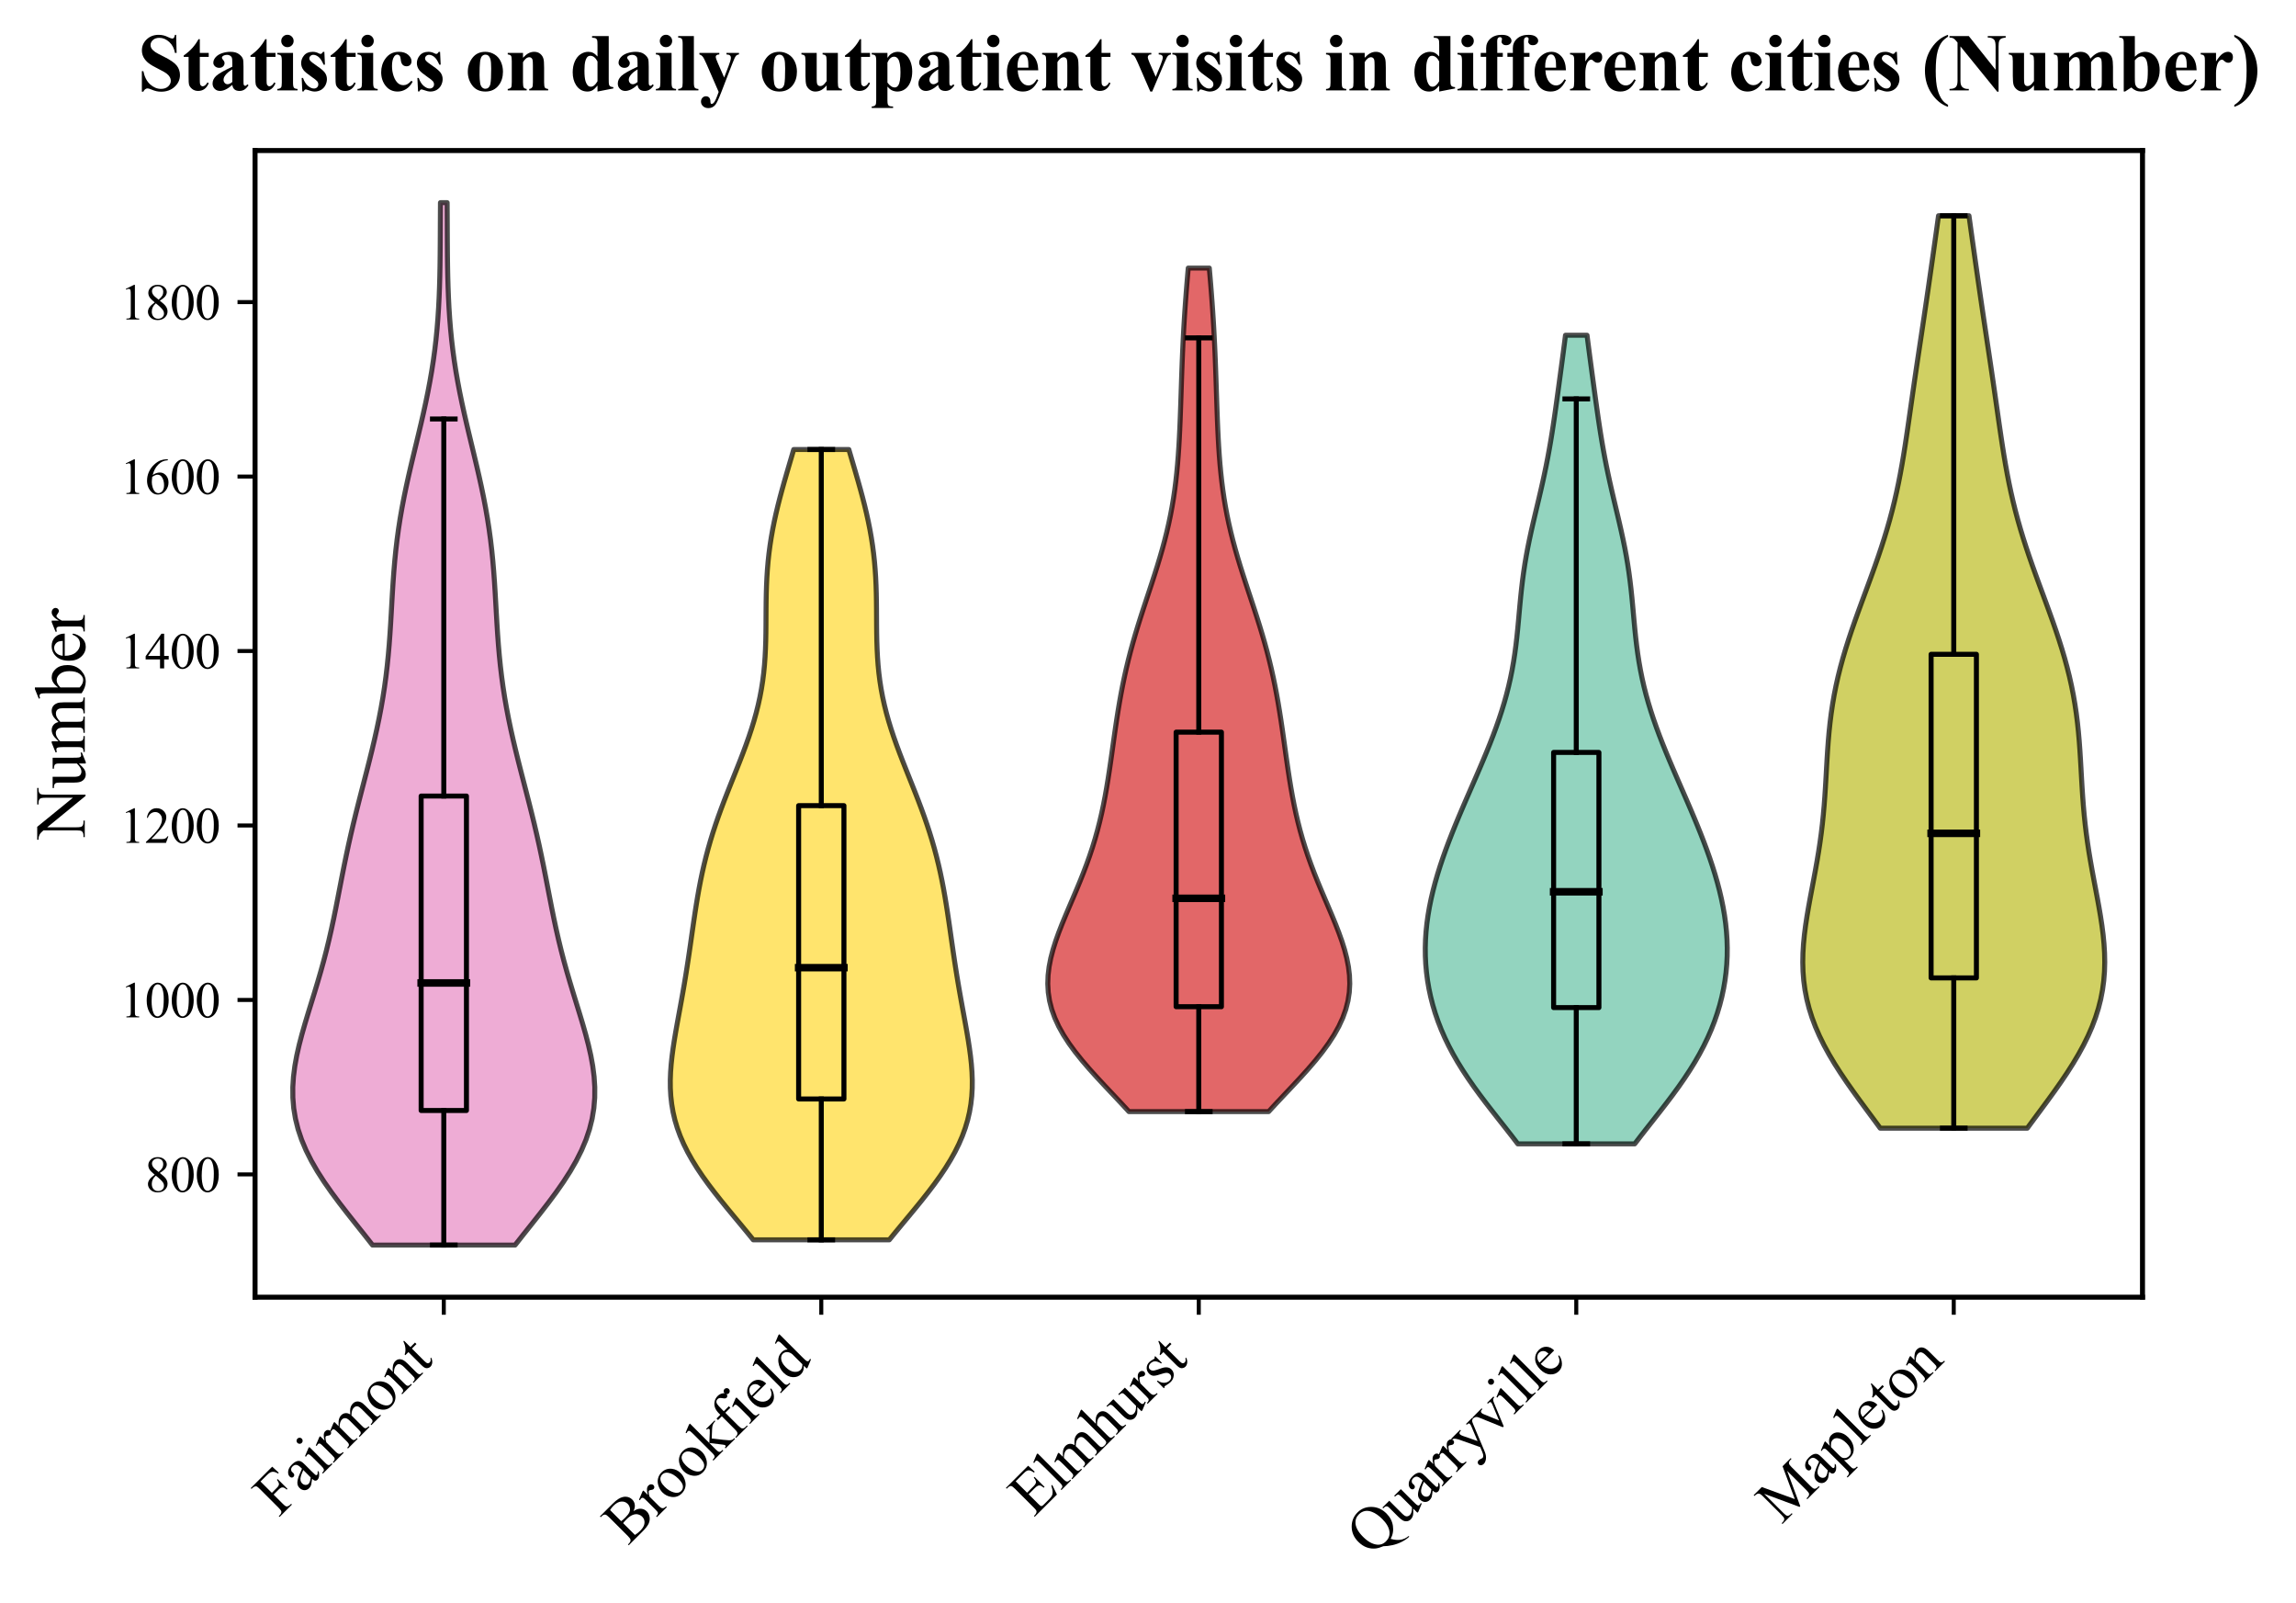 <?xml version="1.0" encoding="utf-8" standalone="no"?>
<!DOCTYPE svg PUBLIC "-//W3C//DTD SVG 1.1//EN"
  "http://www.w3.org/Graphics/SVG/1.1/DTD/svg11.dtd">
<svg xmlns:xlink="http://www.w3.org/1999/xlink" width="458.36pt" height="319.935pt" viewBox="0 0 458.36 319.935" xmlns="http://www.w3.org/2000/svg" version="1.1">
 <defs>
  <style type="text/css">*{stroke-linejoin: round; stroke-linecap: butt}</style>
 </defs>
 <g id="figure_1">
  <g id="patch_1">
   <path d="M 0 319.935 
L 458.36 319.935 
L 458.36 0 
L 0 0 
z
" style="fill: #ffffff"/>
  </g>
  <g id="axes_1">
   <g id="patch_2">
    <path d="M 50.916 258.9 
L 427.716 258.9 
L 427.716 30.045 
L 50.916 30.045 
z
" style="fill: #ffffff"/>
   </g>
   <g id="PolyCollection_1">
    <defs>
     <path id="mc573c40c23" d="M 102.827 -71.437 
L 74.365 -71.437 
L 72.71 -73.539 
L 71.036 -75.64 
L 69.371 -77.742 
L 67.744 -79.843 
L 66.182 -81.945 
L 64.713 -84.046 
L 63.363 -86.148 
L 62.152 -88.249 
L 61.097 -90.351 
L 60.213 -92.452 
L 59.507 -94.554 
L 58.982 -96.655 
L 58.636 -98.757 
L 58.463 -100.859 
L 58.452 -102.96 
L 58.59 -105.062 
L 58.859 -107.163 
L 59.241 -109.265 
L 59.717 -111.366 
L 60.265 -113.468 
L 60.865 -115.569 
L 61.498 -117.671 
L 62.147 -119.772 
L 62.796 -121.874 
L 63.431 -123.975 
L 64.043 -126.077 
L 64.625 -128.178 
L 65.172 -130.28 
L 65.684 -132.381 
L 66.163 -134.483 
L 66.613 -136.584 
L 67.041 -138.686 
L 67.455 -140.787 
L 67.862 -142.889 
L 68.27 -144.99 
L 68.687 -147.092 
L 69.119 -149.193 
L 69.569 -151.295 
L 70.041 -153.396 
L 70.534 -155.498 
L 71.047 -157.599 
L 71.576 -159.701 
L 72.115 -161.803 
L 72.66 -163.904 
L 73.204 -166.006 
L 73.738 -168.107 
L 74.258 -170.209 
L 74.756 -172.31 
L 75.228 -174.412 
L 75.667 -176.513 
L 76.071 -178.615 
L 76.437 -180.716 
L 76.763 -182.818 
L 77.049 -184.919 
L 77.297 -187.021 
L 77.51 -189.122 
L 77.692 -191.224 
L 77.847 -193.325 
L 77.982 -195.427 
L 78.105 -197.528 
L 78.223 -199.63 
L 78.345 -201.731 
L 78.479 -203.833 
L 78.632 -205.934 
L 78.811 -208.036 
L 79.021 -210.137 
L 79.268 -212.239 
L 79.554 -214.34 
L 79.879 -216.442 
L 80.244 -218.543 
L 80.646 -220.645 
L 81.081 -222.746 
L 81.544 -224.848 
L 82.029 -226.95 
L 82.529 -229.051 
L 83.036 -231.153 
L 83.542 -233.254 
L 84.04 -235.356 
L 84.523 -237.457 
L 84.983 -239.559 
L 85.416 -241.66 
L 85.816 -243.762 
L 86.18 -245.863 
L 86.506 -247.965 
L 86.792 -250.066 
L 87.039 -252.168 
L 87.246 -254.269 
L 87.417 -256.371 
L 87.554 -258.472 
L 87.661 -260.574 
L 87.741 -262.675 
L 87.799 -264.777 
L 87.839 -266.878 
L 87.865 -268.98 
L 87.883 -271.081 
L 87.894 -273.183 
L 87.904 -275.284 
L 87.915 -277.386 
L 87.928 -279.487 
L 89.264 -279.487 
L 89.264 -279.487 
L 89.277 -277.386 
L 89.288 -275.284 
L 89.297 -273.183 
L 89.309 -271.081 
L 89.326 -268.98 
L 89.353 -266.878 
L 89.393 -264.777 
L 89.451 -262.675 
L 89.531 -260.574 
L 89.637 -258.472 
L 89.775 -256.371 
L 89.946 -254.269 
L 90.153 -252.168 
L 90.4 -250.066 
L 90.686 -247.965 
L 91.011 -245.863 
L 91.376 -243.762 
L 91.776 -241.66 
L 92.209 -239.559 
L 92.669 -237.457 
L 93.152 -235.356 
L 93.65 -233.254 
L 94.156 -231.153 
L 94.663 -229.051 
L 95.162 -226.95 
L 95.647 -224.848 
L 96.111 -222.746 
L 96.546 -220.645 
L 96.948 -218.543 
L 97.313 -216.442 
L 97.638 -214.34 
L 97.924 -212.239 
L 98.171 -210.137 
L 98.381 -208.036 
L 98.56 -205.934 
L 98.713 -203.833 
L 98.847 -201.731 
L 98.968 -199.63 
L 99.087 -197.528 
L 99.21 -195.427 
L 99.345 -193.325 
L 99.5 -191.224 
L 99.682 -189.122 
L 99.894 -187.021 
L 100.143 -184.919 
L 100.429 -182.818 
L 100.755 -180.716 
L 101.121 -178.615 
L 101.525 -176.513 
L 101.964 -174.412 
L 102.435 -172.31 
L 102.934 -170.209 
L 103.453 -168.107 
L 103.988 -166.006 
L 104.532 -163.904 
L 105.076 -161.803 
L 105.616 -159.701 
L 106.145 -157.599 
L 106.658 -155.498 
L 107.151 -153.396 
L 107.623 -151.295 
L 108.073 -149.193 
L 108.505 -147.092 
L 108.922 -144.99 
L 109.33 -142.889 
L 109.737 -140.787 
L 110.15 -138.686 
L 110.578 -136.584 
L 111.029 -134.483 
L 111.508 -132.381 
L 112.02 -130.28 
L 112.567 -128.178 
L 113.149 -126.077 
L 113.761 -123.975 
L 114.396 -121.874 
L 115.045 -119.772 
L 115.693 -117.671 
L 116.327 -115.569 
L 116.927 -113.468 
L 117.475 -111.366 
L 117.951 -109.265 
L 118.333 -107.163 
L 118.602 -105.062 
L 118.74 -102.96 
L 118.729 -100.859 
L 118.556 -98.757 
L 118.21 -96.655 
L 117.685 -94.554 
L 116.979 -92.452 
L 116.094 -90.351 
L 115.04 -88.249 
L 113.829 -86.148 
L 112.478 -84.046 
L 111.01 -81.945 
L 109.448 -79.843 
L 107.82 -77.742 
L 106.155 -75.64 
L 104.482 -73.539 
L 102.827 -71.437 
z
" style="stroke: #000000; stroke-opacity: 0.7"/>
    </defs>
    <g clip-path="url(#pa4ec710cc8)">
     <use xlink:href="#mc573c40c23" x="0" y="319.935" style="fill: #e78ac3; fill-opacity: 0.7; stroke: #000000; stroke-opacity: 0.7"/>
    </g>
   </g>
   <g id="PolyCollection_2">
    <defs>
     <path id="mcd750dfd0e" d="M 177.531 -72.482 
L 150.381 -72.482 
L 149.082 -74.075 
L 147.763 -75.668 
L 146.438 -77.262 
L 145.122 -78.855 
L 143.828 -80.448 
L 142.571 -82.042 
L 141.364 -83.635 
L 140.22 -85.228 
L 139.152 -86.821 
L 138.168 -88.415 
L 137.277 -90.008 
L 136.485 -91.601 
L 135.797 -93.195 
L 135.215 -94.788 
L 134.738 -96.381 
L 134.366 -97.974 
L 134.093 -99.568 
L 133.914 -101.161 
L 133.824 -102.754 
L 133.812 -104.348 
L 133.871 -105.941 
L 133.99 -107.534 
L 134.161 -109.127 
L 134.372 -110.721 
L 134.616 -112.314 
L 134.883 -113.907 
L 135.166 -115.501 
L 135.456 -117.094 
L 135.749 -118.687 
L 136.039 -120.28 
L 136.323 -121.874 
L 136.599 -123.467 
L 136.864 -125.06 
L 137.119 -126.654 
L 137.365 -128.247 
L 137.602 -129.84 
L 137.833 -131.433 
L 138.06 -133.027 
L 138.288 -134.62 
L 138.519 -136.213 
L 138.757 -137.807 
L 139.007 -139.4 
L 139.271 -140.993 
L 139.555 -142.586 
L 139.861 -144.18 
L 140.194 -145.773 
L 140.555 -147.366 
L 140.947 -148.96 
L 141.371 -150.553 
L 141.828 -152.146 
L 142.318 -153.739 
L 142.84 -155.333 
L 143.391 -156.926 
L 143.97 -158.519 
L 144.57 -160.113 
L 145.189 -161.706 
L 145.821 -163.299 
L 146.458 -164.892 
L 147.094 -166.486 
L 147.724 -168.079 
L 148.338 -169.672 
L 148.93 -171.265 
L 149.495 -172.859 
L 150.025 -174.452 
L 150.515 -176.045 
L 150.961 -177.639 
L 151.359 -179.232 
L 151.709 -180.825 
L 152.008 -182.418 
L 152.257 -184.012 
L 152.459 -185.605 
L 152.616 -187.198 
L 152.732 -188.792 
L 152.814 -190.385 
L 152.867 -191.978 
L 152.898 -193.571 
L 152.914 -195.165 
L 152.922 -196.758 
L 152.931 -198.351 
L 152.947 -199.945 
L 152.976 -201.538 
L 153.026 -203.131 
L 153.1 -204.724 
L 153.205 -206.318 
L 153.342 -207.911 
L 153.515 -209.504 
L 153.725 -211.098 
L 153.972 -212.691 
L 154.255 -214.284 
L 154.574 -215.877 
L 154.925 -217.471 
L 155.306 -219.064 
L 155.713 -220.657 
L 156.142 -222.251 
L 156.588 -223.844 
L 157.047 -225.437 
L 157.514 -227.03 
L 157.984 -228.624 
L 158.452 -230.217 
L 169.459 -230.217 
L 169.459 -230.217 
L 169.928 -228.624 
L 170.398 -227.03 
L 170.864 -225.437 
L 171.323 -223.844 
L 171.77 -222.251 
L 172.199 -220.657 
L 172.606 -219.064 
L 172.987 -217.471 
L 173.338 -215.877 
L 173.657 -214.284 
L 173.94 -212.691 
L 174.187 -211.098 
L 174.397 -209.504 
L 174.57 -207.911 
L 174.707 -206.318 
L 174.812 -204.724 
L 174.886 -203.131 
L 174.936 -201.538 
L 174.965 -199.945 
L 174.981 -198.351 
L 174.99 -196.758 
L 174.998 -195.165 
L 175.014 -193.571 
L 175.045 -191.978 
L 175.098 -190.385 
L 175.18 -188.792 
L 175.296 -187.198 
L 175.453 -185.605 
L 175.655 -184.012 
L 175.904 -182.418 
L 176.203 -180.825 
L 176.553 -179.232 
L 176.951 -177.639 
L 177.397 -176.045 
L 177.887 -174.452 
L 178.417 -172.859 
L 178.981 -171.265 
L 179.574 -169.672 
L 180.188 -168.079 
L 180.817 -166.486 
L 181.454 -164.892 
L 182.091 -163.299 
L 182.723 -161.706 
L 183.341 -160.113 
L 183.942 -158.519 
L 184.521 -156.926 
L 185.072 -155.333 
L 185.594 -153.739 
L 186.084 -152.146 
L 186.541 -150.553 
L 186.965 -148.96 
L 187.357 -147.366 
L 187.718 -145.773 
L 188.05 -144.18 
L 188.357 -142.586 
L 188.641 -140.993 
L 188.905 -139.4 
L 189.155 -137.807 
L 189.393 -136.213 
L 189.624 -134.62 
L 189.851 -133.027 
L 190.079 -131.433 
L 190.31 -129.84 
L 190.547 -128.247 
L 190.792 -126.654 
L 191.048 -125.06 
L 191.313 -123.467 
L 191.589 -121.874 
L 191.873 -120.28 
L 192.163 -118.687 
L 192.456 -117.094 
L 192.746 -115.501 
L 193.029 -113.907 
L 193.296 -112.314 
L 193.539 -110.721 
L 193.751 -109.127 
L 193.922 -107.534 
L 194.041 -105.941 
L 194.1 -104.348 
L 194.088 -102.754 
L 193.997 -101.161 
L 193.819 -99.568 
L 193.546 -97.974 
L 193.174 -96.381 
L 192.697 -94.788 
L 192.115 -93.195 
L 191.427 -91.601 
L 190.635 -90.008 
L 189.744 -88.415 
L 188.76 -86.821 
L 187.691 -85.228 
L 186.548 -83.635 
L 185.341 -82.042 
L 184.084 -80.448 
L 182.79 -78.855 
L 181.474 -77.262 
L 180.149 -75.668 
L 178.83 -74.075 
L 177.531 -72.482 
z
" style="stroke: #000000; stroke-opacity: 0.7"/>
    </defs>
    <g clip-path="url(#pa4ec710cc8)">
     <use xlink:href="#mcd750dfd0e" x="0" y="319.935" style="fill: #ffd92f; fill-opacity: 0.7; stroke: #000000; stroke-opacity: 0.7"/>
    </g>
   </g>
   <g id="PolyCollection_3">
    <defs>
     <path id="m5998cb7c11" d="M 253.261 -98.075 
L 225.371 -98.075 
L 223.799 -99.775 
L 222.199 -101.476 
L 220.595 -103.176 
L 219.013 -104.877 
L 217.479 -106.577 
L 216.018 -108.278 
L 214.654 -109.979 
L 213.411 -111.679 
L 212.306 -113.38 
L 211.357 -115.08 
L 210.574 -116.781 
L 209.964 -118.481 
L 209.529 -120.182 
L 209.267 -121.882 
L 209.172 -123.583 
L 209.233 -125.284 
L 209.437 -126.984 
L 209.768 -128.685 
L 210.21 -130.385 
L 210.743 -132.086 
L 211.35 -133.786 
L 212.012 -135.487 
L 212.711 -137.188 
L 213.432 -138.888 
L 214.16 -140.589 
L 214.882 -142.289 
L 215.587 -143.99 
L 216.266 -145.69 
L 216.912 -147.391 
L 217.52 -149.091 
L 218.086 -150.792 
L 218.608 -152.493 
L 219.088 -154.193 
L 219.525 -155.894 
L 219.923 -157.594 
L 220.285 -159.295 
L 220.615 -160.995 
L 220.918 -162.696 
L 221.198 -164.396 
L 221.46 -166.097 
L 221.71 -167.798 
L 221.952 -169.498 
L 222.19 -171.199 
L 222.429 -172.899 
L 222.674 -174.6 
L 222.928 -176.3 
L 223.195 -178.001 
L 223.479 -179.701 
L 223.782 -181.402 
L 224.109 -183.103 
L 224.462 -184.803 
L 224.842 -186.504 
L 225.25 -188.204 
L 225.687 -189.905 
L 226.153 -191.605 
L 226.645 -193.306 
L 227.16 -195.006 
L 227.695 -196.707 
L 228.246 -198.408 
L 228.806 -200.108 
L 229.37 -201.809 
L 229.931 -203.509 
L 230.483 -205.21 
L 231.02 -206.91 
L 231.537 -208.611 
L 232.028 -210.311 
L 232.49 -212.012 
L 232.918 -213.713 
L 233.311 -215.413 
L 233.668 -217.114 
L 233.988 -218.814 
L 234.272 -220.515 
L 234.521 -222.215 
L 234.737 -223.916 
L 234.923 -225.617 
L 235.083 -227.317 
L 235.218 -229.018 
L 235.333 -230.718 
L 235.43 -232.419 
L 235.514 -234.119 
L 235.587 -235.82 
L 235.651 -237.52 
L 235.711 -239.221 
L 235.768 -240.922 
L 235.824 -242.622 
L 235.881 -244.323 
L 235.941 -246.023 
L 236.005 -247.724 
L 236.075 -249.424 
L 236.152 -251.125 
L 236.236 -252.825 
L 236.329 -254.526 
L 236.431 -256.227 
L 236.541 -257.927 
L 236.661 -259.628 
L 236.789 -261.328 
L 236.924 -263.029 
L 237.067 -264.729 
L 237.215 -266.43 
L 241.417 -266.43 
L 241.417 -266.43 
L 241.565 -264.729 
L 241.708 -263.029 
L 241.843 -261.328 
L 241.971 -259.628 
L 242.091 -257.927 
L 242.201 -256.227 
L 242.303 -254.526 
L 242.395 -252.825 
L 242.48 -251.125 
L 242.557 -249.424 
L 242.627 -247.724 
L 242.691 -246.023 
L 242.751 -244.323 
L 242.808 -242.622 
L 242.864 -240.922 
L 242.921 -239.221 
L 242.98 -237.52 
L 243.045 -235.82 
L 243.118 -234.119 
L 243.202 -232.419 
L 243.299 -230.718 
L 243.414 -229.018 
L 243.549 -227.317 
L 243.709 -225.617 
L 243.895 -223.916 
L 244.111 -222.215 
L 244.36 -220.515 
L 244.644 -218.814 
L 244.964 -217.114 
L 245.321 -215.413 
L 245.714 -213.713 
L 246.142 -212.012 
L 246.604 -210.311 
L 247.095 -208.611 
L 247.612 -206.91 
L 248.149 -205.21 
L 248.701 -203.509 
L 249.262 -201.809 
L 249.826 -200.108 
L 250.386 -198.408 
L 250.936 -196.707 
L 251.472 -195.006 
L 251.987 -193.306 
L 252.479 -191.605 
L 252.945 -189.905 
L 253.382 -188.204 
L 253.79 -186.504 
L 254.17 -184.803 
L 254.523 -183.103 
L 254.849 -181.402 
L 255.153 -179.701 
L 255.437 -178.001 
L 255.704 -176.3 
L 255.958 -174.6 
L 256.203 -172.899 
L 256.442 -171.199 
L 256.68 -169.498 
L 256.922 -167.798 
L 257.172 -166.097 
L 257.434 -164.396 
L 257.714 -162.696 
L 258.017 -160.995 
L 258.347 -159.295 
L 258.709 -157.594 
L 259.107 -155.894 
L 259.544 -154.193 
L 260.024 -152.493 
L 260.546 -150.792 
L 261.112 -149.091 
L 261.72 -147.391 
L 262.365 -145.69 
L 263.044 -143.99 
L 263.75 -142.289 
L 264.472 -140.589 
L 265.2 -138.888 
L 265.921 -137.188 
L 266.62 -135.487 
L 267.282 -133.786 
L 267.889 -132.086 
L 268.422 -130.385 
L 268.863 -128.685 
L 269.195 -126.984 
L 269.399 -125.284 
L 269.46 -123.583 
L 269.365 -121.882 
L 269.103 -120.182 
L 268.668 -118.481 
L 268.058 -116.781 
L 267.275 -115.08 
L 266.325 -113.38 
L 265.221 -111.679 
L 263.978 -109.979 
L 262.614 -108.278 
L 261.153 -106.577 
L 259.619 -104.877 
L 258.037 -103.176 
L 256.433 -101.476 
L 254.833 -99.775 
L 253.261 -98.075 
z
" style="stroke: #000000; stroke-opacity: 0.7"/>
    </defs>
    <g clip-path="url(#pa4ec710cc8)">
     <use xlink:href="#m5998cb7c11" x="0" y="319.935" style="fill: #d62728; fill-opacity: 0.7; stroke: #000000; stroke-opacity: 0.7"/>
    </g>
   </g>
   <g id="PolyCollection_4">
    <defs>
     <path id="m014cac2410" d="M 326.344 -91.633 
L 303.008 -91.633 
L 301.756 -93.263 
L 300.481 -94.893 
L 299.196 -96.524 
L 297.916 -98.154 
L 296.654 -99.784 
L 295.423 -101.414 
L 294.234 -103.044 
L 293.098 -104.675 
L 292.022 -106.305 
L 291.013 -107.935 
L 290.076 -109.565 
L 289.213 -111.196 
L 288.426 -112.826 
L 287.714 -114.456 
L 287.079 -116.086 
L 286.517 -117.716 
L 286.028 -119.347 
L 285.611 -120.977 
L 285.263 -122.607 
L 284.984 -124.237 
L 284.773 -125.867 
L 284.628 -127.498 
L 284.548 -129.128 
L 284.532 -130.758 
L 284.579 -132.388 
L 284.688 -134.019 
L 284.857 -135.649 
L 285.083 -137.279 
L 285.364 -138.909 
L 285.697 -140.539 
L 286.079 -142.17 
L 286.508 -143.8 
L 286.979 -145.43 
L 287.489 -147.06 
L 288.035 -148.69 
L 288.614 -150.321 
L 289.223 -151.951 
L 289.857 -153.581 
L 290.513 -155.211 
L 291.189 -156.842 
L 291.879 -158.472 
L 292.581 -160.102 
L 293.29 -161.732 
L 294.001 -163.362 
L 294.711 -164.993 
L 295.414 -166.623 
L 296.107 -168.253 
L 296.785 -169.883 
L 297.442 -171.513 
L 298.076 -173.144 
L 298.68 -174.774 
L 299.253 -176.404 
L 299.789 -178.034 
L 300.287 -179.665 
L 300.744 -181.295 
L 301.159 -182.925 
L 301.531 -184.555 
L 301.86 -186.185 
L 302.149 -187.816 
L 302.401 -189.446 
L 302.619 -191.076 
L 302.809 -192.706 
L 302.978 -194.336 
L 303.132 -195.967 
L 303.279 -197.597 
L 303.428 -199.227 
L 303.585 -200.857 
L 303.757 -202.488 
L 303.95 -204.118 
L 304.169 -205.748 
L 304.416 -207.378 
L 304.693 -209.008 
L 304.998 -210.639 
L 305.33 -212.269 
L 305.683 -213.899 
L 306.055 -215.529 
L 306.437 -217.159 
L 306.825 -218.79 
L 307.213 -220.42 
L 307.594 -222.05 
L 307.964 -223.68 
L 308.319 -225.311 
L 308.657 -226.941 
L 308.977 -228.571 
L 309.278 -230.201 
L 309.561 -231.831 
L 309.827 -233.462 
L 310.081 -235.092 
L 310.323 -236.722 
L 310.556 -238.352 
L 310.784 -239.982 
L 311.008 -241.613 
L 311.229 -243.243 
L 311.449 -244.873 
L 311.668 -246.503 
L 311.886 -248.134 
L 312.102 -249.764 
L 312.315 -251.394 
L 312.524 -253.024 
L 316.828 -253.024 
L 316.828 -253.024 
L 317.037 -251.394 
L 317.25 -249.764 
L 317.466 -248.134 
L 317.684 -246.503 
L 317.903 -244.873 
L 318.123 -243.243 
L 318.344 -241.613 
L 318.568 -239.982 
L 318.795 -238.352 
L 319.029 -236.722 
L 319.271 -235.092 
L 319.524 -233.462 
L 319.791 -231.831 
L 320.074 -230.201 
L 320.375 -228.571 
L 320.694 -226.941 
L 321.032 -225.311 
L 321.388 -223.68 
L 321.758 -222.05 
L 322.139 -220.42 
L 322.526 -218.79 
L 322.915 -217.159 
L 323.297 -215.529 
L 323.668 -213.899 
L 324.022 -212.269 
L 324.354 -210.639 
L 324.659 -209.008 
L 324.935 -207.378 
L 325.183 -205.748 
L 325.401 -204.118 
L 325.595 -202.488 
L 325.767 -200.857 
L 325.924 -199.227 
L 326.072 -197.597 
L 326.22 -195.967 
L 326.374 -194.336 
L 326.543 -192.706 
L 326.733 -191.076 
L 326.951 -189.446 
L 327.203 -187.816 
L 327.492 -186.185 
L 327.821 -184.555 
L 328.193 -182.925 
L 328.608 -181.295 
L 329.065 -179.665 
L 329.562 -178.034 
L 330.099 -176.404 
L 330.672 -174.774 
L 331.276 -173.144 
L 331.91 -171.513 
L 332.567 -169.883 
L 333.245 -168.253 
L 333.937 -166.623 
L 334.641 -164.993 
L 335.351 -163.362 
L 336.062 -161.732 
L 336.771 -160.102 
L 337.473 -158.472 
L 338.163 -156.842 
L 338.838 -155.211 
L 339.495 -153.581 
L 340.129 -151.951 
L 340.737 -150.321 
L 341.316 -148.69 
L 341.863 -147.06 
L 342.373 -145.43 
L 342.844 -143.8 
L 343.273 -142.17 
L 343.655 -140.539 
L 343.988 -138.909 
L 344.269 -137.279 
L 344.495 -135.649 
L 344.664 -134.019 
L 344.773 -132.388 
L 344.82 -130.758 
L 344.804 -129.128 
L 344.724 -127.498 
L 344.579 -125.867 
L 344.367 -124.237 
L 344.088 -122.607 
L 343.741 -120.977 
L 343.323 -119.347 
L 342.835 -117.716 
L 342.273 -116.086 
L 341.638 -114.456 
L 340.926 -112.826 
L 340.139 -111.196 
L 339.276 -109.565 
L 338.339 -107.935 
L 337.33 -106.305 
L 336.254 -104.675 
L 335.118 -103.044 
L 333.929 -101.414 
L 332.698 -99.784 
L 331.436 -98.154 
L 330.156 -96.524 
L 328.871 -94.893 
L 327.596 -93.263 
L 326.344 -91.633 
z
" style="stroke: #000000; stroke-opacity: 0.7"/>
    </defs>
    <g clip-path="url(#pa4ec710cc8)">
     <use xlink:href="#m014cac2410" x="0" y="319.935" style="fill: #66c2a5; fill-opacity: 0.7; stroke: #000000; stroke-opacity: 0.7"/>
    </g>
   </g>
   <g id="PolyCollection_5">
    <defs>
     <path id="mde69725c5d" d="M 404.717 -94.767 
L 375.355 -94.767 
L 373.998 -96.606 
L 372.635 -98.446 
L 371.279 -100.285 
L 369.946 -102.125 
L 368.653 -103.964 
L 367.412 -105.804 
L 366.238 -107.643 
L 365.143 -109.483 
L 364.137 -111.322 
L 363.23 -113.162 
L 362.429 -115.001 
L 361.737 -116.841 
L 361.158 -118.68 
L 360.691 -120.52 
L 360.336 -122.359 
L 360.088 -124.199 
L 359.943 -126.038 
L 359.892 -127.878 
L 359.928 -129.717 
L 360.041 -131.556 
L 360.22 -133.396 
L 360.456 -135.235 
L 360.736 -137.075 
L 361.049 -138.914 
L 361.384 -140.754 
L 361.732 -142.593 
L 362.08 -144.433 
L 362.422 -146.272 
L 362.749 -148.112 
L 363.055 -149.951 
L 363.334 -151.791 
L 363.585 -153.63 
L 363.806 -155.47 
L 363.996 -157.309 
L 364.159 -159.149 
L 364.299 -160.988 
L 364.419 -162.828 
L 364.527 -164.667 
L 364.63 -166.507 
L 364.736 -168.346 
L 364.852 -170.186 
L 364.987 -172.025 
L 365.147 -173.865 
L 365.34 -175.704 
L 365.571 -177.544 
L 365.844 -179.383 
L 366.162 -181.223 
L 366.528 -183.062 
L 366.941 -184.902 
L 367.401 -186.741 
L 367.904 -188.581 
L 368.449 -190.42 
L 369.031 -192.26 
L 369.644 -194.099 
L 370.284 -195.939 
L 370.943 -197.778 
L 371.615 -199.617 
L 372.294 -201.457 
L 372.973 -203.296 
L 373.646 -205.136 
L 374.307 -206.975 
L 374.949 -208.815 
L 375.567 -210.654 
L 376.158 -212.494 
L 376.718 -214.333 
L 377.245 -216.173 
L 377.736 -218.012 
L 378.193 -219.852 
L 378.615 -221.691 
L 379.005 -223.531 
L 379.366 -225.37 
L 379.7 -227.21 
L 380.012 -229.049 
L 380.306 -230.889 
L 380.587 -232.728 
L 380.858 -234.568 
L 381.123 -236.407 
L 381.386 -238.247 
L 381.649 -240.086 
L 381.913 -241.926 
L 382.18 -243.765 
L 382.45 -245.605 
L 382.722 -247.444 
L 382.997 -249.284 
L 383.273 -251.123 
L 383.55 -252.963 
L 383.826 -254.802 
L 384.101 -256.642 
L 384.373 -258.481 
L 384.644 -260.321 
L 384.912 -262.16 
L 385.177 -264 
L 385.441 -265.839 
L 385.704 -267.679 
L 385.965 -269.518 
L 386.225 -271.357 
L 386.484 -273.197 
L 386.741 -275.036 
L 386.995 -276.876 
L 393.077 -276.876 
L 393.077 -276.876 
L 393.331 -275.036 
L 393.588 -273.197 
L 393.847 -271.357 
L 394.107 -269.518 
L 394.368 -267.679 
L 394.63 -265.839 
L 394.894 -264 
L 395.16 -262.16 
L 395.428 -260.321 
L 395.699 -258.481 
L 395.971 -256.642 
L 396.246 -254.802 
L 396.522 -252.963 
L 396.798 -251.123 
L 397.075 -249.284 
L 397.35 -247.444 
L 397.622 -245.605 
L 397.892 -243.765 
L 398.159 -241.926 
L 398.423 -240.086 
L 398.686 -238.247 
L 398.948 -236.407 
L 399.214 -234.568 
L 399.485 -232.728 
L 399.765 -230.889 
L 400.06 -229.049 
L 400.372 -227.21 
L 400.706 -225.37 
L 401.066 -223.531 
L 401.456 -221.691 
L 401.879 -219.852 
L 402.335 -218.012 
L 402.827 -216.173 
L 403.354 -214.333 
L 403.914 -212.494 
L 404.505 -210.654 
L 405.123 -208.815 
L 405.765 -206.975 
L 406.426 -205.136 
L 407.098 -203.296 
L 407.778 -201.457 
L 408.457 -199.617 
L 409.129 -197.778 
L 409.788 -195.939 
L 410.428 -194.099 
L 411.041 -192.26 
L 411.622 -190.42 
L 412.167 -188.581 
L 412.671 -186.741 
L 413.131 -184.902 
L 413.544 -183.062 
L 413.91 -181.223 
L 414.228 -179.383 
L 414.501 -177.544 
L 414.732 -175.704 
L 414.925 -173.865 
L 415.085 -172.025 
L 415.22 -170.186 
L 415.336 -168.346 
L 415.442 -166.507 
L 415.545 -164.667 
L 415.653 -162.828 
L 415.773 -160.988 
L 415.912 -159.149 
L 416.075 -157.309 
L 416.266 -155.47 
L 416.487 -153.63 
L 416.737 -151.791 
L 417.017 -149.951 
L 417.323 -148.112 
L 417.65 -146.272 
L 417.991 -144.433 
L 418.34 -142.593 
L 418.687 -140.754 
L 419.023 -138.914 
L 419.336 -137.075 
L 419.616 -135.235 
L 419.852 -133.396 
L 420.031 -131.556 
L 420.144 -129.717 
L 420.18 -127.878 
L 420.129 -126.038 
L 419.983 -124.199 
L 419.736 -122.359 
L 419.381 -120.52 
L 418.914 -118.68 
L 418.335 -116.841 
L 417.643 -115.001 
L 416.842 -113.162 
L 415.935 -111.322 
L 414.929 -109.483 
L 413.834 -107.643 
L 412.66 -105.804 
L 411.419 -103.964 
L 410.125 -102.125 
L 408.793 -100.285 
L 407.437 -98.446 
L 406.073 -96.606 
L 404.717 -94.767 
z
" style="stroke: #000000; stroke-opacity: 0.7"/>
    </defs>
    <g clip-path="url(#pa4ec710cc8)">
     <use xlink:href="#mde69725c5d" x="0" y="319.935" style="fill: #bcbd22; fill-opacity: 0.7; stroke: #000000; stroke-opacity: 0.7"/>
    </g>
   </g>
   <g id="matplotlib.axis_1">
    <g id="xtick_1">
     <g id="line2d_1">
      <defs>
       <path id="m24ac14feca" d="M 0 0 
L 0 3.5 
" style="stroke: #000000; stroke-width: 0.8"/>
      </defs>
      <g>
       <use xlink:href="#m24ac14feca" x="88.596" y="258.9" style="stroke: #000000; stroke-width: 0.8"/>
      </g>
     </g>
     <g id="text_1">
      <!-- Fairmont -->
      <g transform="translate(55.67 302.903) rotate(-45) scale(0.12 -0.12)">
       <defs>
        <path id="TimesNewRomanPSMT-46" d="M 1309 4006 
L 1309 2341 
L 2081 2341 
Q 2347 2341 2470 2458 
Q 2594 2575 2634 2922 
L 2750 2922 
L 2750 1488 
L 2634 1488 
Q 2631 1734 2570 1850 
Q 2509 1966 2401 2023 
Q 2294 2081 2081 2081 
L 1309 2081 
L 1309 750 
Q 1309 428 1350 325 
Q 1381 247 1481 191 
Q 1619 116 1769 116 
L 1922 116 
L 1922 0 
L 103 0 
L 103 116 
L 253 116 
Q 516 116 634 269 
Q 709 369 709 750 
L 709 3488 
Q 709 3809 669 3913 
Q 638 3991 541 4047 
Q 406 4122 253 4122 
L 103 4122 
L 103 4238 
L 3256 4238 
L 3297 3306 
L 3188 3306 
Q 3106 3603 2998 3742 
Q 2891 3881 2733 3943 
Q 2575 4006 2244 4006 
L 1309 4006 
z
" transform="scale(0.016)"/>
        <path id="TimesNewRomanPSMT-61" d="M 1822 413 
Q 1381 72 1269 19 
Q 1100 -59 909 -59 
Q 613 -59 420 144 
Q 228 347 228 678 
Q 228 888 322 1041 
Q 450 1253 767 1440 
Q 1084 1628 1822 1897 
L 1822 2009 
Q 1822 2438 1686 2597 
Q 1550 2756 1291 2756 
Q 1094 2756 978 2650 
Q 859 2544 859 2406 
L 866 2225 
Q 866 2081 792 2003 
Q 719 1925 600 1925 
Q 484 1925 411 2006 
Q 338 2088 338 2228 
Q 338 2497 613 2722 
Q 888 2947 1384 2947 
Q 1766 2947 2009 2819 
Q 2194 2722 2281 2516 
Q 2338 2381 2338 1966 
L 2338 994 
Q 2338 584 2353 492 
Q 2369 400 2405 369 
Q 2441 338 2488 338 
Q 2538 338 2575 359 
Q 2641 400 2828 588 
L 2828 413 
Q 2478 -56 2159 -56 
Q 2006 -56 1915 50 
Q 1825 156 1822 413 
z
M 1822 616 
L 1822 1706 
Q 1350 1519 1213 1441 
Q 966 1303 859 1153 
Q 753 1003 753 825 
Q 753 600 887 451 
Q 1022 303 1197 303 
Q 1434 303 1822 616 
z
" transform="scale(0.016)"/>
        <path id="TimesNewRomanPSMT-69" d="M 928 4444 
Q 1059 4444 1151 4351 
Q 1244 4259 1244 4128 
Q 1244 3997 1151 3903 
Q 1059 3809 928 3809 
Q 797 3809 703 3903 
Q 609 3997 609 4128 
Q 609 4259 701 4351 
Q 794 4444 928 4444 
z
M 1188 2947 
L 1188 647 
Q 1188 378 1227 289 
Q 1266 200 1342 156 
Q 1419 113 1622 113 
L 1622 0 
L 231 0 
L 231 113 
Q 441 113 512 153 
Q 584 194 626 287 
Q 669 381 669 647 
L 669 1750 
Q 669 2216 641 2353 
Q 619 2453 572 2492 
Q 525 2531 444 2531 
Q 356 2531 231 2484 
L 188 2597 
L 1050 2947 
L 1188 2947 
z
" transform="scale(0.016)"/>
        <path id="TimesNewRomanPSMT-72" d="M 1038 2947 
L 1038 2303 
Q 1397 2947 1775 2947 
Q 1947 2947 2059 2842 
Q 2172 2738 2172 2600 
Q 2172 2478 2090 2393 
Q 2009 2309 1897 2309 
Q 1788 2309 1652 2417 
Q 1516 2525 1450 2525 
Q 1394 2525 1328 2463 
Q 1188 2334 1038 2041 
L 1038 669 
Q 1038 431 1097 309 
Q 1138 225 1241 169 
Q 1344 113 1538 113 
L 1538 0 
L 72 0 
L 72 113 
Q 291 113 397 181 
Q 475 231 506 341 
Q 522 394 522 644 
L 522 1753 
Q 522 2253 501 2348 
Q 481 2444 426 2487 
Q 372 2531 291 2531 
Q 194 2531 72 2484 
L 41 2597 
L 906 2947 
L 1038 2947 
z
" transform="scale(0.016)"/>
        <path id="TimesNewRomanPSMT-6d" d="M 1050 2338 
Q 1363 2650 1419 2697 
Q 1559 2816 1721 2881 
Q 1884 2947 2044 2947 
Q 2313 2947 2506 2790 
Q 2700 2634 2766 2338 
Q 3088 2713 3309 2830 
Q 3531 2947 3766 2947 
Q 3994 2947 4170 2830 
Q 4347 2713 4450 2447 
Q 4519 2266 4519 1878 
L 4519 647 
Q 4519 378 4559 278 
Q 4591 209 4675 161 
Q 4759 113 4950 113 
L 4950 0 
L 3538 0 
L 3538 113 
L 3597 113 
Q 3781 113 3884 184 
Q 3956 234 3988 344 
Q 4000 397 4000 647 
L 4000 1878 
Q 4000 2228 3916 2372 
Q 3794 2572 3525 2572 
Q 3359 2572 3192 2489 
Q 3025 2406 2788 2181 
L 2781 2147 
L 2788 2013 
L 2788 647 
Q 2788 353 2820 281 
Q 2853 209 2943 161 
Q 3034 113 3253 113 
L 3253 0 
L 1806 0 
L 1806 113 
Q 2044 113 2133 169 
Q 2222 225 2256 338 
Q 2272 391 2272 647 
L 2272 1878 
Q 2272 2228 2169 2381 
Q 2031 2581 1784 2581 
Q 1616 2581 1450 2491 
Q 1191 2353 1050 2181 
L 1050 647 
Q 1050 366 1089 281 
Q 1128 197 1204 155 
Q 1281 113 1516 113 
L 1516 0 
L 100 0 
L 100 113 
Q 297 113 375 155 
Q 453 197 493 289 
Q 534 381 534 647 
L 534 1741 
Q 534 2213 506 2350 
Q 484 2453 437 2492 
Q 391 2531 309 2531 
Q 222 2531 100 2484 
L 53 2597 
L 916 2947 
L 1050 2947 
L 1050 2338 
z
" transform="scale(0.016)"/>
        <path id="TimesNewRomanPSMT-6f" d="M 1600 2947 
Q 2250 2947 2644 2453 
Q 2978 2031 2978 1484 
Q 2978 1100 2793 706 
Q 2609 313 2286 112 
Q 1963 -88 1566 -88 
Q 919 -88 538 428 
Q 216 863 216 1403 
Q 216 1797 411 2186 
Q 606 2575 925 2761 
Q 1244 2947 1600 2947 
z
M 1503 2744 
Q 1338 2744 1170 2645 
Q 1003 2547 900 2300 
Q 797 2053 797 1666 
Q 797 1041 1045 587 
Q 1294 134 1700 134 
Q 2003 134 2200 384 
Q 2397 634 2397 1244 
Q 2397 2006 2069 2444 
Q 1847 2744 1503 2744 
z
" transform="scale(0.016)"/>
        <path id="TimesNewRomanPSMT-6e" d="M 1034 2341 
Q 1538 2947 1994 2947 
Q 2228 2947 2397 2830 
Q 2566 2713 2666 2444 
Q 2734 2256 2734 1869 
L 2734 647 
Q 2734 375 2778 278 
Q 2813 200 2889 156 
Q 2966 113 3172 113 
L 3172 0 
L 1756 0 
L 1756 113 
L 1816 113 
Q 2016 113 2095 173 
Q 2175 234 2206 353 
Q 2219 400 2219 647 
L 2219 1819 
Q 2219 2209 2117 2386 
Q 2016 2563 1775 2563 
Q 1403 2563 1034 2156 
L 1034 647 
Q 1034 356 1069 288 
Q 1113 197 1189 155 
Q 1266 113 1500 113 
L 1500 0 
L 84 0 
L 84 113 
L 147 113 
Q 366 113 442 223 
Q 519 334 519 647 
L 519 1709 
Q 519 2225 495 2337 
Q 472 2450 423 2490 
Q 375 2531 294 2531 
Q 206 2531 84 2484 
L 38 2597 
L 900 2947 
L 1034 2947 
L 1034 2341 
z
" transform="scale(0.016)"/>
        <path id="TimesNewRomanPSMT-74" d="M 1031 3803 
L 1031 2863 
L 1700 2863 
L 1700 2644 
L 1031 2644 
L 1031 788 
Q 1031 509 1111 412 
Q 1191 316 1316 316 
Q 1419 316 1516 380 
Q 1613 444 1666 569 
L 1788 569 
Q 1678 263 1478 108 
Q 1278 -47 1066 -47 
Q 922 -47 784 33 
Q 647 113 581 261 
Q 516 409 516 719 
L 516 2644 
L 63 2644 
L 63 2747 
Q 234 2816 414 2980 
Q 594 3144 734 3369 
Q 806 3488 934 3803 
L 1031 3803 
z
" transform="scale(0.016)"/>
       </defs>
       <use xlink:href="#TimesNewRomanPSMT-46"/>
       <use xlink:href="#TimesNewRomanPSMT-61" x="55.615"/>
       <use xlink:href="#TimesNewRomanPSMT-69" x="100"/>
       <use xlink:href="#TimesNewRomanPSMT-72" x="127.783"/>
       <use xlink:href="#TimesNewRomanPSMT-6d" x="161.084"/>
       <use xlink:href="#TimesNewRomanPSMT-6f" x="238.867"/>
       <use xlink:href="#TimesNewRomanPSMT-6e" x="288.867"/>
       <use xlink:href="#TimesNewRomanPSMT-74" x="338.867"/>
      </g>
     </g>
    </g>
    <g id="xtick_2">
     <g id="line2d_2">
      <g>
       <use xlink:href="#m24ac14feca" x="163.956" y="258.9" style="stroke: #000000; stroke-width: 0.8"/>
      </g>
     </g>
     <g id="text_2">
      <!-- Brookfield -->
      <g transform="translate(125.378 308.555) rotate(-45) scale(0.12 -0.12)">
       <defs>
        <path id="TimesNewRomanPSMT-42" d="M 2956 2163 
Q 3397 2069 3616 1863 
Q 3919 1575 3919 1159 
Q 3919 844 3719 555 
Q 3519 266 3170 133 
Q 2822 0 2106 0 
L 106 0 
L 106 116 
L 266 116 
Q 531 116 647 284 
Q 719 394 719 750 
L 719 3488 
Q 719 3881 628 3984 
Q 506 4122 266 4122 
L 106 4122 
L 106 4238 
L 1938 4238 
Q 2450 4238 2759 4163 
Q 3228 4050 3475 3764 
Q 3722 3478 3722 3106 
Q 3722 2788 3528 2536 
Q 3334 2284 2956 2163 
z
M 1319 2331 
Q 1434 2309 1582 2298 
Q 1731 2288 1909 2288 
Q 2366 2288 2595 2386 
Q 2825 2484 2947 2687 
Q 3069 2891 3069 3131 
Q 3069 3503 2766 3765 
Q 2463 4028 1881 4028 
Q 1569 4028 1319 3959 
L 1319 2331 
z
M 1319 306 
Q 1681 222 2034 222 
Q 2600 222 2897 476 
Q 3194 731 3194 1106 
Q 3194 1353 3059 1581 
Q 2925 1809 2622 1940 
Q 2319 2072 1872 2072 
Q 1678 2072 1540 2065 
Q 1403 2059 1319 2044 
L 1319 306 
z
" transform="scale(0.016)"/>
        <path id="TimesNewRomanPSMT-6b" d="M 1047 4444 
L 1047 1597 
L 1775 2259 
Q 2006 2472 2044 2528 
Q 2069 2566 2069 2603 
Q 2069 2666 2017 2711 
Q 1966 2756 1847 2763 
L 1847 2863 
L 3091 2863 
L 3091 2763 
Q 2834 2756 2664 2684 
Q 2494 2613 2291 2428 
L 1556 1750 
L 2291 822 
Q 2597 438 2703 334 
Q 2853 188 2966 144 
Q 3044 113 3238 113 
L 3238 0 
L 1847 0 
L 1847 113 
Q 1966 116 2008 148 
Q 2050 181 2050 241 
Q 2050 313 1925 472 
L 1047 1594 
L 1047 644 
Q 1047 366 1086 278 
Q 1125 191 1197 153 
Q 1269 116 1509 113 
L 1509 0 
L 53 0 
L 53 113 
Q 272 113 381 166 
Q 447 200 481 272 
Q 528 375 528 628 
L 528 3234 
Q 528 3731 506 3842 
Q 484 3953 434 3995 
Q 384 4038 303 4038 
Q 238 4038 106 3984 
L 53 4094 
L 903 4444 
L 1047 4444 
z
" transform="scale(0.016)"/>
        <path id="TimesNewRomanPSMT-66" d="M 1319 2638 
L 1319 756 
Q 1319 356 1406 250 
Q 1522 113 1716 113 
L 1975 113 
L 1975 0 
L 266 0 
L 266 113 
L 394 113 
Q 519 113 622 175 
Q 725 238 764 344 
Q 803 450 803 756 
L 803 2638 
L 247 2638 
L 247 2863 
L 803 2863 
L 803 3050 
Q 803 3478 940 3775 
Q 1078 4072 1361 4255 
Q 1644 4438 1997 4438 
Q 2325 4438 2600 4225 
Q 2781 4084 2781 3909 
Q 2781 3816 2700 3733 
Q 2619 3650 2525 3650 
Q 2453 3650 2373 3701 
Q 2294 3753 2178 3923 
Q 2063 4094 1966 4153 
Q 1869 4213 1750 4213 
Q 1606 4213 1506 4136 
Q 1406 4059 1362 3898 
Q 1319 3738 1319 3069 
L 1319 2863 
L 2056 2863 
L 2056 2638 
L 1319 2638 
z
" transform="scale(0.016)"/>
        <path id="TimesNewRomanPSMT-65" d="M 681 1784 
Q 678 1147 991 784 
Q 1303 422 1725 422 
Q 2006 422 2214 576 
Q 2422 731 2563 1106 
L 2659 1044 
Q 2594 616 2278 264 
Q 1963 -88 1488 -88 
Q 972 -88 605 314 
Q 238 716 238 1394 
Q 238 2128 614 2539 
Q 991 2950 1559 2950 
Q 2041 2950 2350 2633 
Q 2659 2316 2659 1784 
L 681 1784 
z
M 681 1966 
L 2006 1966 
Q 1991 2241 1941 2353 
Q 1863 2528 1708 2628 
Q 1553 2728 1384 2728 
Q 1125 2728 920 2526 
Q 716 2325 681 1966 
z
" transform="scale(0.016)"/>
        <path id="TimesNewRomanPSMT-6c" d="M 1184 4444 
L 1184 647 
Q 1184 378 1223 290 
Q 1263 203 1344 158 
Q 1425 113 1647 113 
L 1647 0 
L 244 0 
L 244 113 
Q 441 113 512 153 
Q 584 194 625 287 
Q 666 381 666 647 
L 666 3247 
Q 666 3731 644 3842 
Q 622 3953 573 3993 
Q 525 4034 450 4034 
Q 369 4034 244 3984 
L 191 4094 
L 1044 4444 
L 1184 4444 
z
" transform="scale(0.016)"/>
        <path id="TimesNewRomanPSMT-64" d="M 2222 322 
Q 2013 103 1813 7 
Q 1613 -88 1381 -88 
Q 913 -88 563 304 
Q 213 697 213 1313 
Q 213 1928 600 2439 
Q 988 2950 1597 2950 
Q 1975 2950 2222 2709 
L 2222 3238 
Q 2222 3728 2198 3840 
Q 2175 3953 2125 3993 
Q 2075 4034 2000 4034 
Q 1919 4034 1784 3984 
L 1744 4094 
L 2597 4444 
L 2738 4444 
L 2738 1134 
Q 2738 631 2761 520 
Q 2784 409 2836 365 
Q 2888 322 2956 322 
Q 3041 322 3181 375 
L 3216 266 
L 2366 -88 
L 2222 -88 
L 2222 322 
z
M 2222 541 
L 2222 2016 
Q 2203 2228 2109 2403 
Q 2016 2578 1861 2667 
Q 1706 2756 1559 2756 
Q 1284 2756 1069 2509 
Q 784 2184 784 1559 
Q 784 928 1059 592 
Q 1334 256 1672 256 
Q 1956 256 2222 541 
z
" transform="scale(0.016)"/>
       </defs>
       <use xlink:href="#TimesNewRomanPSMT-42"/>
       <use xlink:href="#TimesNewRomanPSMT-72" x="66.699"/>
       <use xlink:href="#TimesNewRomanPSMT-6f" x="100"/>
       <use xlink:href="#TimesNewRomanPSMT-6f" x="150"/>
       <use xlink:href="#TimesNewRomanPSMT-6b" x="200"/>
       <use xlink:href="#TimesNewRomanPSMT-66" x="250"/>
       <use xlink:href="#TimesNewRomanPSMT-69" x="283.301"/>
       <use xlink:href="#TimesNewRomanPSMT-65" x="311.084"/>
       <use xlink:href="#TimesNewRomanPSMT-6c" x="355.469"/>
       <use xlink:href="#TimesNewRomanPSMT-64" x="383.252"/>
      </g>
     </g>
    </g>
    <g id="xtick_3">
     <g id="line2d_3">
      <g>
       <use xlink:href="#m24ac14feca" x="239.316" y="258.9" style="stroke: #000000; stroke-width: 0.8"/>
      </g>
     </g>
     <g id="text_3">
      <!-- Elmhurst -->
      <g transform="translate(206.39 302.903) rotate(-45) scale(0.12 -0.12)">
       <defs>
        <path id="TimesNewRomanPSMT-45" d="M 1338 4006 
L 1338 2331 
L 2269 2331 
Q 2631 2331 2753 2441 
Q 2916 2584 2934 2947 
L 3050 2947 
L 3050 1472 
L 2934 1472 
Q 2891 1781 2847 1869 
Q 2791 1978 2662 2040 
Q 2534 2103 2269 2103 
L 1338 2103 
L 1338 706 
Q 1338 425 1363 364 
Q 1388 303 1450 267 
Q 1513 231 1688 231 
L 2406 231 
Q 2766 231 2928 281 
Q 3091 331 3241 478 
Q 3434 672 3638 1063 
L 3763 1063 
L 3397 0 
L 131 0 
L 131 116 
L 281 116 
Q 431 116 566 188 
Q 666 238 702 338 
Q 738 438 738 747 
L 738 3500 
Q 738 3903 656 3997 
Q 544 4122 281 4122 
L 131 4122 
L 131 4238 
L 3397 4238 
L 3444 3309 
L 3322 3309 
Q 3256 3644 3176 3769 
Q 3097 3894 2941 3959 
Q 2816 4006 2500 4006 
L 1338 4006 
z
" transform="scale(0.016)"/>
        <path id="TimesNewRomanPSMT-68" d="M 1041 4444 
L 1041 2350 
Q 1388 2731 1591 2839 
Q 1794 2947 1997 2947 
Q 2241 2947 2416 2812 
Q 2591 2678 2675 2391 
Q 2734 2191 2734 1659 
L 2734 647 
Q 2734 375 2778 275 
Q 2809 200 2884 156 
Q 2959 113 3159 113 
L 3159 0 
L 1753 0 
L 1753 113 
L 1819 113 
Q 2019 113 2097 173 
Q 2175 234 2206 353 
Q 2216 403 2216 647 
L 2216 1659 
Q 2216 2128 2167 2275 
Q 2119 2422 2012 2495 
Q 1906 2569 1756 2569 
Q 1603 2569 1437 2487 
Q 1272 2406 1041 2159 
L 1041 647 
Q 1041 353 1073 281 
Q 1106 209 1195 161 
Q 1284 113 1503 113 
L 1503 0 
L 84 0 
L 84 113 
Q 275 113 384 172 
Q 447 203 484 290 
Q 522 378 522 647 
L 522 3238 
Q 522 3728 498 3840 
Q 475 3953 426 3993 
Q 378 4034 297 4034 
Q 231 4034 84 3984 
L 41 4094 
L 897 4444 
L 1041 4444 
z
" transform="scale(0.016)"/>
        <path id="TimesNewRomanPSMT-75" d="M 2709 2863 
L 2709 1128 
Q 2709 631 2732 520 
Q 2756 409 2807 365 
Q 2859 322 2928 322 
Q 3025 322 3147 375 
L 3191 266 
L 2334 -88 
L 2194 -88 
L 2194 519 
Q 1825 119 1631 15 
Q 1438 -88 1222 -88 
Q 981 -88 804 51 
Q 628 191 559 409 
Q 491 628 491 1028 
L 491 2306 
Q 491 2509 447 2587 
Q 403 2666 317 2708 
Q 231 2750 6 2747 
L 6 2863 
L 1009 2863 
L 1009 947 
Q 1009 547 1148 422 
Q 1288 297 1484 297 
Q 1619 297 1789 381 
Q 1959 466 2194 703 
L 2194 2325 
Q 2194 2569 2105 2655 
Q 2016 2741 1734 2747 
L 1734 2863 
L 2709 2863 
z
" transform="scale(0.016)"/>
        <path id="TimesNewRomanPSMT-73" d="M 2050 2947 
L 2050 1972 
L 1947 1972 
Q 1828 2431 1642 2597 
Q 1456 2763 1169 2763 
Q 950 2763 815 2647 
Q 681 2531 681 2391 
Q 681 2216 781 2091 
Q 878 1963 1175 1819 
L 1631 1597 
Q 2266 1288 2266 781 
Q 2266 391 1970 151 
Q 1675 -88 1309 -88 
Q 1047 -88 709 6 
Q 606 38 541 38 
Q 469 38 428 -44 
L 325 -44 
L 325 978 
L 428 978 
Q 516 541 762 319 
Q 1009 97 1316 97 
Q 1531 97 1667 223 
Q 1803 350 1803 528 
Q 1803 744 1651 891 
Q 1500 1038 1047 1263 
Q 594 1488 453 1669 
Q 313 1847 313 2119 
Q 313 2472 555 2709 
Q 797 2947 1181 2947 
Q 1350 2947 1591 2875 
Q 1750 2828 1803 2828 
Q 1853 2828 1881 2850 
Q 1909 2872 1947 2947 
L 2050 2947 
z
" transform="scale(0.016)"/>
       </defs>
       <use xlink:href="#TimesNewRomanPSMT-45"/>
       <use xlink:href="#TimesNewRomanPSMT-6c" x="61.084"/>
       <use xlink:href="#TimesNewRomanPSMT-6d" x="88.867"/>
       <use xlink:href="#TimesNewRomanPSMT-68" x="166.65"/>
       <use xlink:href="#TimesNewRomanPSMT-75" x="216.65"/>
       <use xlink:href="#TimesNewRomanPSMT-72" x="266.65"/>
       <use xlink:href="#TimesNewRomanPSMT-73" x="299.951"/>
       <use xlink:href="#TimesNewRomanPSMT-74" x="338.867"/>
      </g>
     </g>
    </g>
    <g id="xtick_4">
     <g id="line2d_4">
      <g>
       <use xlink:href="#m24ac14feca" x="314.676" y="258.9" style="stroke: #000000; stroke-width: 0.8"/>
      </g>
     </g>
     <g id="text_4">
      <!-- Quarryville -->
      <g transform="translate(273.733 310.904) rotate(-45) scale(0.12 -0.12)">
       <defs>
        <path id="TimesNewRomanPSMT-51" d="M 2819 -47 
Q 3138 -597 3508 -856 
Q 3878 -1116 4350 -1153 
L 4350 -1253 
Q 3919 -1238 3428 -1080 
Q 2938 -922 2498 -642 
Q 2059 -363 1741 -47 
Q 1291 134 1028 338 
Q 647 641 436 1083 
Q 225 1525 225 2128 
Q 225 3078 840 3706 
Q 1456 4334 2331 4334 
Q 3163 4334 3770 3704 
Q 4378 3075 4378 2116 
Q 4378 1338 3945 750 
Q 3513 163 2819 -47 
z
M 2294 4094 
Q 1725 4094 1378 3688 
Q 941 3178 941 2128 
Q 941 1100 1384 544 
Q 1728 116 2294 116 
Q 2881 116 3241 544 
Q 3663 1050 3663 2038 
Q 3663 2797 3431 3316 
Q 3253 3716 2958 3905 
Q 2663 4094 2294 4094 
z
" transform="scale(0.016)"/>
        <path id="TimesNewRomanPSMT-79" d="M 38 2863 
L 1372 2863 
L 1372 2747 
L 1306 2747 
Q 1166 2747 1095 2686 
Q 1025 2625 1025 2534 
Q 1025 2413 1128 2197 
L 1825 753 
L 2466 2334 
Q 2519 2463 2519 2588 
Q 2519 2644 2497 2672 
Q 2472 2706 2419 2726 
Q 2366 2747 2231 2747 
L 2231 2863 
L 3163 2863 
L 3163 2747 
Q 3047 2734 2984 2696 
Q 2922 2659 2847 2556 
Q 2819 2513 2741 2316 
L 1575 -541 
Q 1406 -956 1132 -1168 
Q 859 -1381 606 -1381 
Q 422 -1381 303 -1275 
Q 184 -1169 184 -1031 
Q 184 -900 270 -820 
Q 356 -741 506 -741 
Q 609 -741 788 -809 
Q 913 -856 944 -856 
Q 1038 -856 1148 -759 
Q 1259 -663 1372 -384 
L 1575 113 
L 547 2272 
Q 500 2369 397 2513 
Q 319 2622 269 2659 
Q 197 2709 38 2747 
L 38 2863 
z
" transform="scale(0.016)"/>
        <path id="TimesNewRomanPSMT-76" d="M 53 2863 
L 1400 2863 
L 1400 2747 
L 1313 2747 
Q 1191 2747 1127 2687 
Q 1063 2628 1063 2528 
Q 1063 2419 1128 2269 
L 1794 688 
L 2463 2328 
Q 2534 2503 2534 2594 
Q 2534 2638 2509 2666 
Q 2475 2713 2422 2730 
Q 2369 2747 2206 2747 
L 2206 2863 
L 3141 2863 
L 3141 2747 
Q 2978 2734 2916 2681 
Q 2806 2588 2719 2369 
L 1703 -88 
L 1575 -88 
L 553 2328 
Q 484 2497 421 2570 
Q 359 2644 263 2694 
Q 209 2722 53 2747 
L 53 2863 
z
" transform="scale(0.016)"/>
       </defs>
       <use xlink:href="#TimesNewRomanPSMT-51"/>
       <use xlink:href="#TimesNewRomanPSMT-75" x="72.217"/>
       <use xlink:href="#TimesNewRomanPSMT-61" x="122.217"/>
       <use xlink:href="#TimesNewRomanPSMT-72" x="166.602"/>
       <use xlink:href="#TimesNewRomanPSMT-72" x="199.902"/>
       <use xlink:href="#TimesNewRomanPSMT-79" x="233.203"/>
       <use xlink:href="#TimesNewRomanPSMT-76" x="283.203"/>
       <use xlink:href="#TimesNewRomanPSMT-69" x="333.203"/>
       <use xlink:href="#TimesNewRomanPSMT-6c" x="360.986"/>
       <use xlink:href="#TimesNewRomanPSMT-6c" x="388.77"/>
       <use xlink:href="#TimesNewRomanPSMT-65" x="416.553"/>
      </g>
     </g>
    </g>
    <g id="xtick_5">
     <g id="line2d_5">
      <g>
       <use xlink:href="#m24ac14feca" x="390.036" y="258.9" style="stroke: #000000; stroke-width: 0.8"/>
      </g>
     </g>
     <g id="text_5">
      <!-- Mapleton -->
      <g transform="translate(355.7 304.313) rotate(-45) scale(0.12 -0.12)">
       <defs>
        <path id="TimesNewRomanPSMT-4d" d="M 2619 0 
L 981 3566 
L 981 734 
Q 981 344 1066 247 
Q 1181 116 1431 116 
L 1581 116 
L 1581 0 
L 106 0 
L 106 116 
L 256 116 
Q 525 116 638 278 
Q 706 378 706 734 
L 706 3503 
Q 706 3784 644 3909 
Q 600 4000 483 4061 
Q 366 4122 106 4122 
L 106 4238 
L 1306 4238 
L 2844 922 
L 4356 4238 
L 5556 4238 
L 5556 4122 
L 5409 4122 
Q 5138 4122 5025 3959 
Q 4956 3859 4956 3503 
L 4956 734 
Q 4956 344 5044 247 
Q 5159 116 5409 116 
L 5556 116 
L 5556 0 
L 3756 0 
L 3756 116 
L 3906 116 
Q 4178 116 4288 278 
Q 4356 378 4356 734 
L 4356 3566 
L 2722 0 
L 2619 0 
z
" transform="scale(0.016)"/>
        <path id="TimesNewRomanPSMT-70" d="M -6 2578 
L 875 2934 
L 994 2934 
L 994 2266 
Q 1216 2644 1439 2795 
Q 1663 2947 1909 2947 
Q 2341 2947 2628 2609 
Q 2981 2197 2981 1534 
Q 2981 794 2556 309 
Q 2206 -88 1675 -88 
Q 1444 -88 1275 -22 
Q 1150 25 994 166 
L 994 -706 
Q 994 -1000 1030 -1079 
Q 1066 -1159 1155 -1206 
Q 1244 -1253 1478 -1253 
L 1478 -1369 
L -22 -1369 
L -22 -1253 
L 56 -1253 
Q 228 -1256 350 -1188 
Q 409 -1153 442 -1076 
Q 475 -1000 475 -688 
L 475 2019 
Q 475 2297 450 2372 
Q 425 2447 370 2484 
Q 316 2522 222 2522 
Q 147 2522 31 2478 
L -6 2578 
z
M 994 2081 
L 994 1013 
Q 994 666 1022 556 
Q 1066 375 1236 237 
Q 1406 100 1666 100 
Q 1978 100 2172 344 
Q 2425 663 2425 1241 
Q 2425 1897 2138 2250 
Q 1938 2494 1663 2494 
Q 1513 2494 1366 2419 
Q 1253 2363 994 2081 
z
" transform="scale(0.016)"/>
       </defs>
       <use xlink:href="#TimesNewRomanPSMT-4d"/>
       <use xlink:href="#TimesNewRomanPSMT-61" x="88.916"/>
       <use xlink:href="#TimesNewRomanPSMT-70" x="133.301"/>
       <use xlink:href="#TimesNewRomanPSMT-6c" x="183.301"/>
       <use xlink:href="#TimesNewRomanPSMT-65" x="211.084"/>
       <use xlink:href="#TimesNewRomanPSMT-74" x="255.469"/>
       <use xlink:href="#TimesNewRomanPSMT-6f" x="283.252"/>
       <use xlink:href="#TimesNewRomanPSMT-6e" x="333.252"/>
      </g>
     </g>
    </g>
   </g>
   <g id="matplotlib.axis_2">
    <g id="ytick_1">
     <g id="line2d_6">
      <defs>
       <path id="m77d4587e85" d="M 0 0 
L -3.5 0 
" style="stroke: #000000; stroke-width: 0.8"/>
      </defs>
      <g>
       <use xlink:href="#m77d4587e85" x="50.916" y="234.396" style="stroke: #000000; stroke-width: 0.8"/>
      </g>
     </g>
     <g id="text_6">
      <!-- 800 -->
      <g transform="translate(28.916 237.867) scale(0.1 -0.1)">
       <defs>
        <path id="TimesNewRomanPSMT-38" d="M 1228 2134 
Q 725 2547 579 2797 
Q 434 3047 434 3316 
Q 434 3728 753 4026 
Q 1072 4325 1600 4325 
Q 2113 4325 2425 4047 
Q 2738 3769 2738 3413 
Q 2738 3175 2569 2928 
Q 2400 2681 1866 2347 
Q 2416 1922 2594 1678 
Q 2831 1359 2831 1006 
Q 2831 559 2490 242 
Q 2150 -75 1597 -75 
Q 994 -75 656 303 
Q 388 606 388 966 
Q 388 1247 577 1523 
Q 766 1800 1228 2134 
z
M 1719 2469 
Q 2094 2806 2194 3001 
Q 2294 3197 2294 3444 
Q 2294 3772 2109 3958 
Q 1925 4144 1606 4144 
Q 1288 4144 1088 3959 
Q 888 3775 888 3528 
Q 888 3366 970 3203 
Q 1053 3041 1206 2894 
L 1719 2469 
z
M 1375 2016 
Q 1116 1797 991 1539 
Q 866 1281 866 981 
Q 866 578 1086 336 
Q 1306 94 1647 94 
Q 1984 94 2187 284 
Q 2391 475 2391 747 
Q 2391 972 2272 1150 
Q 2050 1481 1375 2016 
z
" transform="scale(0.016)"/>
        <path id="TimesNewRomanPSMT-30" d="M 231 2094 
Q 231 2819 450 3342 
Q 669 3866 1031 4122 
Q 1313 4325 1613 4325 
Q 2100 4325 2488 3828 
Q 2972 3213 2972 2159 
Q 2972 1422 2759 906 
Q 2547 391 2217 158 
Q 1888 -75 1581 -75 
Q 975 -75 572 641 
Q 231 1244 231 2094 
z
M 844 2016 
Q 844 1141 1059 588 
Q 1238 122 1591 122 
Q 1759 122 1940 273 
Q 2122 425 2216 781 
Q 2359 1319 2359 2297 
Q 2359 3022 2209 3506 
Q 2097 3866 1919 4016 
Q 1791 4119 1609 4119 
Q 1397 4119 1231 3928 
Q 1006 3669 925 3112 
Q 844 2556 844 2016 
z
" transform="scale(0.016)"/>
       </defs>
       <use xlink:href="#TimesNewRomanPSMT-38"/>
       <use xlink:href="#TimesNewRomanPSMT-30" x="50"/>
       <use xlink:href="#TimesNewRomanPSMT-30" x="100"/>
      </g>
     </g>
    </g>
    <g id="ytick_2">
     <g id="line2d_7">
      <g>
       <use xlink:href="#m77d4587e85" x="50.916" y="199.575" style="stroke: #000000; stroke-width: 0.8"/>
      </g>
     </g>
     <g id="text_7">
      <!-- 1000 -->
      <g transform="translate(23.916 203.047) scale(0.1 -0.1)">
       <defs>
        <path id="TimesNewRomanPSMT-31" d="M 750 3822 
L 1781 4325 
L 1884 4325 
L 1884 747 
Q 1884 391 1914 303 
Q 1944 216 2037 169 
Q 2131 122 2419 116 
L 2419 0 
L 825 0 
L 825 116 
Q 1125 122 1212 167 
Q 1300 213 1334 289 
Q 1369 366 1369 747 
L 1369 3034 
Q 1369 3497 1338 3628 
Q 1316 3728 1258 3775 
Q 1200 3822 1119 3822 
Q 1003 3822 797 3725 
L 750 3822 
z
" transform="scale(0.016)"/>
       </defs>
       <use xlink:href="#TimesNewRomanPSMT-31"/>
       <use xlink:href="#TimesNewRomanPSMT-30" x="50"/>
       <use xlink:href="#TimesNewRomanPSMT-30" x="100"/>
       <use xlink:href="#TimesNewRomanPSMT-30" x="150"/>
      </g>
     </g>
    </g>
    <g id="ytick_3">
     <g id="line2d_8">
      <g>
       <use xlink:href="#m77d4587e85" x="50.916" y="164.755" style="stroke: #000000; stroke-width: 0.8"/>
      </g>
     </g>
     <g id="text_8">
      <!-- 1200 -->
      <g transform="translate(23.916 168.227) scale(0.1 -0.1)">
       <defs>
        <path id="TimesNewRomanPSMT-32" d="M 2934 816 
L 2638 0 
L 138 0 
L 138 116 
Q 1241 1122 1691 1759 
Q 2141 2397 2141 2925 
Q 2141 3328 1894 3587 
Q 1647 3847 1303 3847 
Q 991 3847 742 3664 
Q 494 3481 375 3128 
L 259 3128 
Q 338 3706 661 4015 
Q 984 4325 1469 4325 
Q 1984 4325 2329 3994 
Q 2675 3663 2675 3213 
Q 2675 2891 2525 2569 
Q 2294 2063 1775 1497 
Q 997 647 803 472 
L 1909 472 
Q 2247 472 2383 497 
Q 2519 522 2628 598 
Q 2738 675 2819 816 
L 2934 816 
z
" transform="scale(0.016)"/>
       </defs>
       <use xlink:href="#TimesNewRomanPSMT-31"/>
       <use xlink:href="#TimesNewRomanPSMT-32" x="50"/>
       <use xlink:href="#TimesNewRomanPSMT-30" x="100"/>
       <use xlink:href="#TimesNewRomanPSMT-30" x="150"/>
      </g>
     </g>
    </g>
    <g id="ytick_4">
     <g id="line2d_9">
      <g>
       <use xlink:href="#m77d4587e85" x="50.916" y="129.935" style="stroke: #000000; stroke-width: 0.8"/>
      </g>
     </g>
     <g id="text_9">
      <!-- 1400 -->
      <g transform="translate(23.916 133.407) scale(0.1 -0.1)">
       <defs>
        <path id="TimesNewRomanPSMT-34" d="M 2978 1563 
L 2978 1119 
L 2409 1119 
L 2409 0 
L 1894 0 
L 1894 1119 
L 100 1119 
L 100 1519 
L 2066 4325 
L 2409 4325 
L 2409 1563 
L 2978 1563 
z
M 1894 1563 
L 1894 3666 
L 406 1563 
L 1894 1563 
z
" transform="scale(0.016)"/>
       </defs>
       <use xlink:href="#TimesNewRomanPSMT-31"/>
       <use xlink:href="#TimesNewRomanPSMT-34" x="50"/>
       <use xlink:href="#TimesNewRomanPSMT-30" x="100"/>
       <use xlink:href="#TimesNewRomanPSMT-30" x="150"/>
      </g>
     </g>
    </g>
    <g id="ytick_5">
     <g id="line2d_10">
      <g>
       <use xlink:href="#m77d4587e85" x="50.916" y="95.115" style="stroke: #000000; stroke-width: 0.8"/>
      </g>
     </g>
     <g id="text_10">
      <!-- 1600 -->
      <g transform="translate(23.916 98.587) scale(0.1 -0.1)">
       <defs>
        <path id="TimesNewRomanPSMT-36" d="M 2869 4325 
L 2869 4209 
Q 2456 4169 2195 4045 
Q 1934 3922 1679 3669 
Q 1425 3416 1258 3105 
Q 1091 2794 978 2366 
Q 1428 2675 1881 2675 
Q 2316 2675 2634 2325 
Q 2953 1975 2953 1425 
Q 2953 894 2631 456 
Q 2244 -75 1606 -75 
Q 1172 -75 869 213 
Q 275 772 275 1663 
Q 275 2231 503 2743 
Q 731 3256 1154 3653 
Q 1578 4050 1965 4187 
Q 2353 4325 2688 4325 
L 2869 4325 
z
M 925 2138 
Q 869 1716 869 1456 
Q 869 1156 980 804 
Q 1091 453 1309 247 
Q 1469 100 1697 100 
Q 1969 100 2183 356 
Q 2397 613 2397 1088 
Q 2397 1622 2184 2012 
Q 1972 2403 1581 2403 
Q 1463 2403 1327 2353 
Q 1191 2303 925 2138 
z
" transform="scale(0.016)"/>
       </defs>
       <use xlink:href="#TimesNewRomanPSMT-31"/>
       <use xlink:href="#TimesNewRomanPSMT-36" x="50"/>
       <use xlink:href="#TimesNewRomanPSMT-30" x="100"/>
       <use xlink:href="#TimesNewRomanPSMT-30" x="150"/>
      </g>
     </g>
    </g>
    <g id="ytick_6">
     <g id="line2d_11">
      <g>
       <use xlink:href="#m77d4587e85" x="50.916" y="60.295" style="stroke: #000000; stroke-width: 0.8"/>
      </g>
     </g>
     <g id="text_11">
      <!-- 1800 -->
      <g transform="translate(23.916 63.767) scale(0.1 -0.1)">
       <use xlink:href="#TimesNewRomanPSMT-31"/>
       <use xlink:href="#TimesNewRomanPSMT-38" x="50"/>
       <use xlink:href="#TimesNewRomanPSMT-30" x="100"/>
       <use xlink:href="#TimesNewRomanPSMT-30" x="150"/>
      </g>
     </g>
    </g>
    <g id="text_12">
     <!-- Number -->
     <g transform="translate(16.921 167.411) rotate(-90) scale(0.14 -0.14)">
      <defs>
       <path id="TimesNewRomanPSMT-4e" d="M -84 4238 
L 1066 4238 
L 3656 1059 
L 3656 3503 
Q 3656 3894 3569 3991 
Q 3453 4122 3203 4122 
L 3056 4122 
L 3056 4238 
L 4531 4238 
L 4531 4122 
L 4381 4122 
Q 4113 4122 4000 3959 
Q 3931 3859 3931 3503 
L 3931 -69 
L 3819 -69 
L 1025 3344 
L 1025 734 
Q 1025 344 1109 247 
Q 1228 116 1475 116 
L 1625 116 
L 1625 0 
L 150 0 
L 150 116 
L 297 116 
Q 569 116 681 278 
Q 750 378 750 734 
L 750 3681 
Q 566 3897 470 3965 
Q 375 4034 191 4094 
Q 100 4122 -84 4122 
L -84 4238 
z
" transform="scale(0.016)"/>
       <path id="TimesNewRomanPSMT-62" d="M 984 2369 
Q 1400 2947 1881 2947 
Q 2322 2947 2650 2570 
Q 2978 2194 2978 1541 
Q 2978 778 2472 313 
Q 2038 -88 1503 -88 
Q 1253 -88 995 3 
Q 738 94 469 275 
L 469 3241 
Q 469 3728 445 3840 
Q 422 3953 372 3993 
Q 322 4034 247 4034 
Q 159 4034 28 3984 
L -16 4094 
L 844 4444 
L 984 4444 
L 984 2369 
z
M 984 2169 
L 984 456 
Q 1144 300 1314 220 
Q 1484 141 1663 141 
Q 1947 141 2192 453 
Q 2438 766 2438 1363 
Q 2438 1913 2192 2208 
Q 1947 2503 1634 2503 
Q 1469 2503 1303 2419 
Q 1178 2356 984 2169 
z
" transform="scale(0.016)"/>
      </defs>
      <use xlink:href="#TimesNewRomanPSMT-4e"/>
      <use xlink:href="#TimesNewRomanPSMT-75" x="72.217"/>
      <use xlink:href="#TimesNewRomanPSMT-6d" x="122.217"/>
      <use xlink:href="#TimesNewRomanPSMT-62" x="200"/>
      <use xlink:href="#TimesNewRomanPSMT-65" x="250"/>
      <use xlink:href="#TimesNewRomanPSMT-72" x="294.385"/>
     </g>
    </g>
   </g>
   <g id="patch_3">
    <path d="M 84.074 221.643 
L 93.118 221.643 
L 93.118 158.879 
L 84.074 158.879 
L 84.074 221.643 
L 84.074 221.643 
z
" clip-path="url(#pa4ec710cc8)" style="fill: none; stroke: #000000; stroke-linejoin: miter"/>
   </g>
   <g id="line2d_12">
    <path d="M 88.596 221.643 
L 88.596 248.498 
" clip-path="url(#pa4ec710cc8)" style="fill: none; stroke: #000000; stroke-linecap: square"/>
   </g>
   <g id="line2d_13">
    <path d="M 88.596 158.879 
L 88.596 83.624 
" clip-path="url(#pa4ec710cc8)" style="fill: none; stroke: #000000; stroke-linecap: square"/>
   </g>
   <g id="line2d_14">
    <path d="M 86.335 248.498 
L 90.857 248.498 
" clip-path="url(#pa4ec710cc8)" style="fill: none; stroke: #000000; stroke-linecap: square"/>
   </g>
   <g id="line2d_15">
    <path d="M 86.335 83.624 
L 90.857 83.624 
" clip-path="url(#pa4ec710cc8)" style="fill: none; stroke: #000000; stroke-linecap: square"/>
   </g>
   <g id="patch_4">
    <path d="M 159.434 219.336 
L 168.478 219.336 
L 168.478 160.795 
L 159.434 160.795 
L 159.434 219.336 
L 159.434 219.336 
z
" clip-path="url(#pa4ec710cc8)" style="fill: none; stroke: #000000; stroke-linejoin: miter"/>
   </g>
   <g id="line2d_16">
    <path d="M 163.956 219.336 
L 163.956 247.453 
" clip-path="url(#pa4ec710cc8)" style="fill: none; stroke: #000000; stroke-linecap: square"/>
   </g>
   <g id="line2d_17">
    <path d="M 163.956 160.795 
L 163.956 89.718 
" clip-path="url(#pa4ec710cc8)" style="fill: none; stroke: #000000; stroke-linecap: square"/>
   </g>
   <g id="line2d_18">
    <path d="M 161.695 247.453 
L 166.217 247.453 
" clip-path="url(#pa4ec710cc8)" style="fill: none; stroke: #000000; stroke-linecap: square"/>
   </g>
   <g id="line2d_19">
    <path d="M 161.695 89.718 
L 166.217 89.718 
" clip-path="url(#pa4ec710cc8)" style="fill: none; stroke: #000000; stroke-linecap: square"/>
   </g>
   <g id="patch_5">
    <path d="M 234.794 200.925 
L 243.838 200.925 
L 243.838 146.127 
L 234.794 146.127 
L 234.794 200.925 
L 234.794 200.925 
z
" clip-path="url(#pa4ec710cc8)" style="fill: none; stroke: #000000; stroke-linejoin: miter"/>
   </g>
   <g id="line2d_20">
    <path d="M 239.316 200.925 
L 239.316 221.86 
" clip-path="url(#pa4ec710cc8)" style="fill: none; stroke: #000000; stroke-linecap: square"/>
   </g>
   <g id="line2d_21">
    <path d="M 239.316 146.127 
L 239.316 67.433 
" clip-path="url(#pa4ec710cc8)" style="fill: none; stroke: #000000; stroke-linecap: square"/>
   </g>
   <g id="line2d_22">
    <path d="M 237.055 221.86 
L 241.577 221.86 
" clip-path="url(#pa4ec710cc8)" style="fill: none; stroke: #000000; stroke-linecap: square"/>
   </g>
   <g id="line2d_23">
    <path d="M 237.055 67.433 
L 241.577 67.433 
" clip-path="url(#pa4ec710cc8)" style="fill: none; stroke: #000000; stroke-linecap: square"/>
   </g>
   <g id="patch_6">
    <path d="M 310.154 201.099 
L 319.198 201.099 
L 319.198 150.174 
L 310.154 150.174 
L 310.154 201.099 
L 310.154 201.099 
z
" clip-path="url(#pa4ec710cc8)" style="fill: none; stroke: #000000; stroke-linejoin: miter"/>
   </g>
   <g id="line2d_24">
    <path d="M 314.676 201.099 
L 314.676 228.302 
" clip-path="url(#pa4ec710cc8)" style="fill: none; stroke: #000000; stroke-linecap: square"/>
   </g>
   <g id="line2d_25">
    <path d="M 314.676 150.174 
L 314.676 79.62 
" clip-path="url(#pa4ec710cc8)" style="fill: none; stroke: #000000; stroke-linecap: square"/>
   </g>
   <g id="line2d_26">
    <path d="M 312.415 228.302 
L 316.937 228.302 
" clip-path="url(#pa4ec710cc8)" style="fill: none; stroke: #000000; stroke-linecap: square"/>
   </g>
   <g id="line2d_27">
    <path d="M 312.415 79.62 
L 316.937 79.62 
" clip-path="url(#pa4ec710cc8)" style="fill: none; stroke: #000000; stroke-linecap: square"/>
   </g>
   <g id="patch_7">
    <path d="M 385.514 195.179 
L 394.558 195.179 
L 394.558 130.588 
L 385.514 130.588 
L 385.514 195.179 
L 385.514 195.179 
z
" clip-path="url(#pa4ec710cc8)" style="fill: none; stroke: #000000; stroke-linejoin: miter"/>
   </g>
   <g id="line2d_28">
    <path d="M 390.036 195.179 
L 390.036 225.168 
" clip-path="url(#pa4ec710cc8)" style="fill: none; stroke: #000000; stroke-linecap: square"/>
   </g>
   <g id="line2d_29">
    <path d="M 390.036 130.588 
L 390.036 43.059 
" clip-path="url(#pa4ec710cc8)" style="fill: none; stroke: #000000; stroke-linecap: square"/>
   </g>
   <g id="line2d_30">
    <path d="M 387.775 225.168 
L 392.297 225.168 
" clip-path="url(#pa4ec710cc8)" style="fill: none; stroke: #000000; stroke-linecap: square"/>
   </g>
   <g id="line2d_31">
    <path d="M 387.775 43.059 
L 392.297 43.059 
" clip-path="url(#pa4ec710cc8)" style="fill: none; stroke: #000000; stroke-linecap: square"/>
   </g>
   <g id="line2d_32">
    <path d="M 84.074 196.18 
L 93.118 196.18 
" clip-path="url(#pa4ec710cc8)" style="fill: none; stroke: #000000; stroke-width: 1.5; stroke-linecap: square"/>
   </g>
   <g id="line2d_33">
    <path d="M 159.434 193.134 
L 168.478 193.134 
" clip-path="url(#pa4ec710cc8)" style="fill: none; stroke: #000000; stroke-width: 1.5; stroke-linecap: square"/>
   </g>
   <g id="line2d_34">
    <path d="M 234.794 179.293 
L 243.838 179.293 
" clip-path="url(#pa4ec710cc8)" style="fill: none; stroke: #000000; stroke-width: 1.5; stroke-linecap: square"/>
   </g>
   <g id="line2d_35">
    <path d="M 310.154 177.987 
L 319.198 177.987 
" clip-path="url(#pa4ec710cc8)" style="fill: none; stroke: #000000; stroke-width: 1.5; stroke-linecap: square"/>
   </g>
   <g id="line2d_36">
    <path d="M 385.514 166.322 
L 394.558 166.322 
" clip-path="url(#pa4ec710cc8)" style="fill: none; stroke: #000000; stroke-width: 1.5; stroke-linecap: square"/>
   </g>
   <g id="patch_8">
    <path d="M 50.916 258.9 
L 50.916 30.045 
" style="fill: none; stroke: #000000; stroke-linejoin: miter; stroke-linecap: square"/>
   </g>
   <g id="patch_9">
    <path d="M 427.716 258.9 
L 427.716 30.045 
" style="fill: none; stroke: #000000; stroke-linejoin: miter; stroke-linecap: square"/>
   </g>
   <g id="patch_10">
    <path d="M 50.916 258.9 
L 427.716 258.9 
" style="fill: none; stroke: #000000; stroke-linejoin: miter; stroke-linecap: square"/>
   </g>
   <g id="patch_11">
    <path d="M 50.916 30.045 
L 427.716 30.045 
" style="fill: none; stroke: #000000; stroke-linejoin: miter; stroke-linecap: square"/>
   </g>
   <g id="text_13">
    <!-- Statistics on daily outpatient visits in different cities (Number) -->
    <g transform="translate(27.472 18.045) scale(0.16 -0.16)">
     <defs>
      <path id="TimesNewRomanPS-BoldMT-53" d="M 3006 4334 
L 3041 2922 
L 2913 2922 
Q 2822 3453 2467 3776 
Q 2113 4100 1700 4100 
Q 1381 4100 1195 3929 
Q 1009 3759 1009 3538 
Q 1009 3397 1075 3288 
Q 1166 3141 1366 2997 
Q 1513 2894 2044 2631 
Q 2788 2266 3047 1941 
Q 3303 1616 3303 1197 
Q 3303 666 2889 283 
Q 2475 -100 1838 -100 
Q 1638 -100 1459 -59 
Q 1281 -19 1013 94 
Q 863 156 766 156 
Q 684 156 593 93 
Q 503 31 447 -97 
L 331 -97 
L 331 1503 
L 447 1503 
Q 584 828 976 473 
Q 1369 119 1822 119 
Q 2172 119 2380 309 
Q 2588 500 2588 753 
Q 2588 903 2508 1043 
Q 2428 1184 2265 1311 
Q 2103 1438 1691 1641 
Q 1113 1925 859 2125 
Q 606 2325 470 2572 
Q 334 2819 334 3116 
Q 334 3622 706 3978 
Q 1078 4334 1644 4334 
Q 1850 4334 2044 4284 
Q 2191 4247 2402 4145 
Q 2613 4044 2697 4044 
Q 2778 4044 2825 4094 
Q 2872 4144 2913 4334 
L 3006 4334 
z
" transform="scale(0.016)"/>
      <path id="TimesNewRomanPS-BoldMT-74" d="M 1375 3991 
L 1375 2922 
L 2069 2922 
L 2069 2613 
L 1375 2613 
L 1375 809 
Q 1375 556 1398 482 
Q 1422 409 1481 364 
Q 1541 319 1591 319 
Q 1794 319 1975 628 
L 2069 559 
Q 1816 -41 1247 -41 
Q 969 -41 776 114 
Q 584 269 531 459 
Q 500 566 500 1034 
L 500 2613 
L 119 2613 
L 119 2722 
Q 513 3000 789 3306 
Q 1066 3613 1272 3991 
L 1375 3991 
z
" transform="scale(0.016)"/>
      <path id="TimesNewRomanPS-BoldMT-61" d="M 1828 431 
Q 1294 -41 869 -41 
Q 619 -41 453 123 
Q 288 288 288 534 
Q 288 869 575 1136 
Q 863 1403 1828 1847 
L 1828 2141 
Q 1828 2472 1792 2558 
Q 1756 2644 1656 2708 
Q 1556 2772 1431 2772 
Q 1228 2772 1097 2681 
Q 1016 2625 1016 2550 
Q 1016 2484 1103 2388 
Q 1222 2253 1222 2128 
Q 1222 1975 1108 1867 
Q 994 1759 809 1759 
Q 613 1759 480 1878 
Q 347 1997 347 2156 
Q 347 2381 525 2586 
Q 703 2791 1022 2900 
Q 1341 3009 1684 3009 
Q 2100 3009 2342 2832 
Q 2584 2656 2656 2450 
Q 2700 2319 2700 1847 
L 2700 713 
Q 2700 513 2715 461 
Q 2731 409 2762 384 
Q 2794 359 2834 359 
Q 2916 359 3000 475 
L 3094 400 
Q 2938 169 2770 64 
Q 2603 -41 2391 -41 
Q 2141 -41 2000 76 
Q 1859 194 1828 431 
z
M 1828 659 
L 1828 1638 
Q 1450 1416 1266 1163 
Q 1144 994 1144 822 
Q 1144 678 1247 569 
Q 1325 484 1466 484 
Q 1622 484 1828 659 
z
" transform="scale(0.016)"/>
      <path id="TimesNewRomanPS-BoldMT-69" d="M 919 4338 
Q 1122 4338 1262 4195 
Q 1403 4053 1403 3853 
Q 1403 3653 1261 3512 
Q 1119 3372 919 3372 
Q 719 3372 578 3512 
Q 438 3653 438 3853 
Q 438 4053 578 4195 
Q 719 4338 919 4338 
z
M 1356 2922 
L 1356 606 
Q 1356 297 1428 211 
Q 1500 125 1709 113 
L 1709 0 
L 131 0 
L 131 113 
Q 325 119 419 225 
Q 481 297 481 606 
L 481 2313 
Q 481 2622 409 2708 
Q 338 2794 131 2806 
L 131 2922 
L 1356 2922 
z
" transform="scale(0.016)"/>
      <path id="TimesNewRomanPS-BoldMT-73" d="M 2063 3003 
L 2109 2006 
L 2003 2006 
Q 1813 2450 1608 2612 
Q 1403 2775 1200 2775 
Q 1072 2775 981 2689 
Q 891 2603 891 2491 
Q 891 2406 953 2328 
Q 1053 2200 1512 1889 
Q 1972 1578 2117 1361 
Q 2263 1144 2263 875 
Q 2263 631 2141 397 
Q 2019 163 1797 37 
Q 1575 -88 1306 -88 
Q 1097 -88 747 44 
Q 653 78 619 78 
Q 516 78 447 -78 
L 344 -78 
L 294 972 
L 400 972 
Q 541 559 786 353 
Q 1031 147 1250 147 
Q 1400 147 1495 239 
Q 1591 331 1591 463 
Q 1591 613 1497 722 
Q 1403 831 1078 1053 
Q 600 1384 459 1559 
Q 253 1816 253 2125 
Q 253 2463 486 2736 
Q 719 3009 1159 3009 
Q 1397 3009 1619 2894 
Q 1703 2847 1756 2847 
Q 1813 2847 1847 2870 
Q 1881 2894 1956 3003 
L 2063 3003 
z
" transform="scale(0.016)"/>
      <path id="TimesNewRomanPS-BoldMT-63" d="M 2600 753 
L 2697 678 
Q 2491 291 2183 101 
Q 1875 -88 1528 -88 
Q 944 -88 594 353 
Q 244 794 244 1413 
Q 244 2009 563 2463 
Q 947 3009 1622 3009 
Q 2075 3009 2342 2781 
Q 2609 2553 2609 2272 
Q 2609 2094 2501 1987 
Q 2394 1881 2219 1881 
Q 2034 1881 1914 2003 
Q 1794 2125 1766 2438 
Q 1747 2634 1675 2713 
Q 1603 2791 1506 2791 
Q 1356 2791 1250 2631 
Q 1088 2391 1088 1894 
Q 1088 1481 1219 1104 
Q 1350 728 1578 544 
Q 1750 409 1984 409 
Q 2138 409 2275 481 
Q 2413 553 2600 753 
z
" transform="scale(0.016)"/>
      <path id="TimesNewRomanPS-BoldMT-20" transform="scale(0.016)"/>
      <path id="TimesNewRomanPS-BoldMT-6f" d="M 1594 3009 
Q 1975 3009 2303 2812 
Q 2631 2616 2801 2253 
Q 2972 1891 2972 1459 
Q 2972 838 2656 419 
Q 2275 -88 1603 -88 
Q 944 -88 587 375 
Q 231 838 231 1447 
Q 231 2075 595 2542 
Q 959 3009 1594 3009 
z
M 1606 2788 
Q 1447 2788 1333 2667 
Q 1219 2547 1183 2192 
Q 1147 1838 1147 1206 
Q 1147 872 1191 581 
Q 1225 359 1337 243 
Q 1450 128 1594 128 
Q 1734 128 1828 206 
Q 1950 313 1991 503 
Q 2053 800 2053 1703 
Q 2053 2234 1993 2432 
Q 1934 2631 1819 2722 
Q 1738 2788 1606 2788 
z
" transform="scale(0.016)"/>
      <path id="TimesNewRomanPS-BoldMT-6e" d="M 1409 2922 
L 1409 2544 
Q 1634 2788 1840 2898 
Q 2047 3009 2284 3009 
Q 2569 3009 2756 2851 
Q 2944 2694 3006 2459 
Q 3056 2281 3056 1775 
L 3056 638 
Q 3056 300 3117 217 
Q 3178 134 3372 113 
L 3372 0 
L 1894 0 
L 1894 113 
Q 2059 134 2131 250 
Q 2181 328 2181 638 
L 2181 1938 
Q 2181 2297 2153 2390 
Q 2125 2484 2058 2536 
Q 1991 2588 1909 2588 
Q 1641 2588 1409 2203 
L 1409 638 
Q 1409 309 1470 221 
Q 1531 134 1697 113 
L 1697 0 
L 219 0 
L 219 113 
Q 403 131 481 231 
Q 534 300 534 638 
L 534 2288 
Q 534 2619 473 2700 
Q 413 2781 219 2806 
L 219 2922 
L 1409 2922 
z
" transform="scale(0.016)"/>
      <path id="TimesNewRomanPS-BoldMT-64" d="M 3056 4238 
L 3056 875 
Q 3056 534 3075 472 
Q 3100 369 3170 319 
Q 3241 269 3416 256 
L 3416 153 
L 2181 -88 
L 2181 375 
Q 1959 106 1786 9 
Q 1613 -88 1394 -88 
Q 834 -88 509 413 
Q 247 819 247 1409 
Q 247 1881 409 2254 
Q 572 2628 855 2818 
Q 1138 3009 1463 3009 
Q 1672 3009 1834 2928 
Q 1997 2847 2181 2644 
L 2181 3525 
Q 2181 3859 2153 3928 
Q 2116 4019 2041 4062 
Q 1966 4106 1759 4106 
L 1759 4238 
L 3056 4238 
z
M 2181 2256 
Q 1950 2700 1616 2700 
Q 1500 2700 1425 2638 
Q 1309 2541 1236 2297 
Q 1163 2053 1163 1550 
Q 1163 997 1244 731 
Q 1325 466 1466 347 
Q 1538 288 1663 288 
Q 1938 288 2181 719 
L 2181 2256 
z
" transform="scale(0.016)"/>
      <path id="TimesNewRomanPS-BoldMT-6c" d="M 1359 4238 
L 1359 606 
Q 1359 297 1431 211 
Q 1503 125 1713 113 
L 1713 0 
L 134 0 
L 134 113 
Q 328 119 422 225 
Q 484 297 484 606 
L 484 3631 
Q 484 3938 412 4023 
Q 341 4109 134 4122 
L 134 4238 
L 1359 4238 
z
" transform="scale(0.016)"/>
      <path id="TimesNewRomanPS-BoldMT-79" d="M 1556 -119 
L 613 2047 
Q 400 2538 298 2650 
Q 197 2763 53 2806 
L 53 2922 
L 1606 2922 
L 1606 2806 
Q 1453 2800 1390 2747 
Q 1328 2694 1328 2619 
Q 1328 2500 1484 2150 
L 1984 1006 
L 2325 1891 
Q 2509 2363 2509 2547 
Q 2509 2663 2432 2731 
Q 2356 2800 2163 2806 
L 2163 2922 
L 3141 2922 
L 3141 2806 
Q 2997 2791 2906 2695 
Q 2816 2600 2603 2047 
L 1769 -119 
Q 1453 -931 1300 -1119 
Q 1084 -1381 759 -1381 
Q 500 -1381 339 -1232 
Q 178 -1084 178 -875 
Q 178 -694 289 -575 
Q 400 -456 563 -456 
Q 719 -456 814 -556 
Q 909 -656 913 -866 
Q 916 -984 941 -1019 
Q 966 -1053 1013 -1053 
Q 1088 -1053 1172 -963 
Q 1297 -831 1466 -363 
L 1556 -119 
z
" transform="scale(0.016)"/>
      <path id="TimesNewRomanPS-BoldMT-75" d="M 3038 2922 
L 3038 634 
Q 3038 300 3100 217 
Q 3163 134 3353 113 
L 3353 0 
L 2163 0 
L 2163 391 
Q 1953 141 1743 26 
Q 1534 -88 1275 -88 
Q 1028 -88 836 64 
Q 644 216 578 419 
Q 513 622 513 1128 
L 513 2288 
Q 513 2619 452 2700 
Q 391 2781 197 2806 
L 197 2922 
L 1388 2922 
L 1388 925 
Q 1388 613 1417 522 
Q 1447 431 1511 384 
Q 1575 338 1659 338 
Q 1772 338 1863 397 
Q 1988 478 2163 725 
L 2163 2288 
Q 2163 2619 2102 2700 
Q 2041 2781 1847 2806 
L 1847 2922 
L 3038 2922 
z
" transform="scale(0.016)"/>
      <path id="TimesNewRomanPS-BoldMT-70" d="M 1347 297 
L 1347 -791 
Q 1347 -1016 1383 -1097 
Q 1419 -1178 1494 -1215 
Q 1569 -1253 1788 -1253 
L 1788 -1369 
L 122 -1369 
L 122 -1253 
Q 316 -1247 409 -1144 
Q 472 -1072 472 -772 
L 472 2313 
Q 472 2622 400 2708 
Q 328 2794 122 2806 
L 122 2922 
L 1347 2922 
L 1347 2538 
Q 1500 2763 1659 2863 
Q 1888 3009 2156 3009 
Q 2478 3009 2742 2806 
Q 3006 2603 3143 2245 
Q 3281 1888 3281 1475 
Q 3281 1031 3139 664 
Q 2997 297 2726 104 
Q 2456 -88 2125 -88 
Q 1884 -88 1675 19 
Q 1519 100 1347 297 
z
M 1347 613 
Q 1616 231 1922 231 
Q 2091 231 2200 409 
Q 2363 672 2363 1409 
Q 2363 2166 2184 2444 
Q 2066 2628 1866 2628 
Q 1550 2628 1347 2172 
L 1347 613 
z
" transform="scale(0.016)"/>
      <path id="TimesNewRomanPS-BoldMT-65" d="M 2691 1566 
L 1088 1566 
Q 1116 984 1397 647 
Q 1613 388 1916 388 
Q 2103 388 2256 492 
Q 2409 597 2584 869 
L 2691 800 
Q 2453 316 2165 114 
Q 1878 -88 1500 -88 
Q 850 -88 516 413 
Q 247 816 247 1413 
Q 247 2144 642 2576 
Q 1038 3009 1569 3009 
Q 2013 3009 2339 2645 
Q 2666 2281 2691 1566 
z
M 1922 1775 
Q 1922 2278 1867 2465 
Q 1813 2653 1697 2750 
Q 1631 2806 1522 2806 
Q 1359 2806 1256 2647 
Q 1072 2369 1072 1884 
L 1072 1775 
L 1922 1775 
z
" transform="scale(0.016)"/>
      <path id="TimesNewRomanPS-BoldMT-76" d="M 1534 -88 
L 550 2178 
Q 372 2588 272 2697 
Q 200 2778 59 2806 
L 59 2922 
L 1613 2922 
L 1613 2806 
Q 1466 2806 1413 2753 
Q 1338 2684 1338 2591 
Q 1338 2475 1475 2156 
L 1956 1059 
L 2341 2006 
Q 2506 2413 2506 2581 
Q 2506 2678 2436 2739 
Q 2366 2800 2188 2806 
L 2188 2922 
L 3144 2922 
L 3144 2806 
Q 3006 2788 2918 2703 
Q 2831 2619 2656 2206 
L 1681 -88 
L 1534 -88 
z
" transform="scale(0.016)"/>
      <path id="TimesNewRomanPS-BoldMT-66" d="M 1497 2616 
L 1497 588 
Q 1497 294 1559 219 
Q 1659 103 1928 113 
L 1928 0 
L 206 0 
L 206 113 
Q 403 116 486 158 
Q 569 200 600 275 
Q 631 350 631 588 
L 631 2616 
L 206 2616 
L 206 2922 
L 631 2922 
L 631 3138 
L 628 3284 
Q 628 3734 958 4034 
Q 1288 4334 1850 4334 
Q 2234 4334 2420 4190 
Q 2606 4047 2606 3872 
Q 2606 3731 2490 3628 
Q 2375 3525 2184 3525 
Q 2022 3525 1926 3609 
Q 1831 3694 1831 3797 
Q 1831 3825 1850 3913 
Q 1863 3966 1863 4013 
Q 1863 4078 1825 4109 
Q 1775 4156 1703 4156 
Q 1613 4156 1552 4081 
Q 1491 4006 1491 3841 
L 1497 3294 
L 1497 2922 
L 1928 2922 
L 1928 2616 
L 1497 2616 
z
" transform="scale(0.016)"/>
      <path id="TimesNewRomanPS-BoldMT-72" d="M 1428 2922 
L 1428 2259 
Q 1719 2713 1937 2861 
Q 2156 3009 2359 3009 
Q 2534 3009 2639 2901 
Q 2744 2794 2744 2597 
Q 2744 2388 2642 2272 
Q 2541 2156 2397 2156 
Q 2231 2156 2109 2262 
Q 1988 2369 1966 2381 
Q 1934 2400 1894 2400 
Q 1803 2400 1722 2331 
Q 1594 2225 1528 2028 
Q 1428 1725 1428 1359 
L 1428 688 
L 1431 513 
Q 1431 334 1453 284 
Q 1491 200 1564 161 
Q 1638 122 1813 113 
L 1813 0 
L 234 0 
L 234 113 
Q 425 128 492 217 
Q 559 306 559 688 
L 559 2303 
Q 559 2553 534 2622 
Q 503 2709 443 2750 
Q 384 2791 234 2806 
L 234 2922 
L 1428 2922 
z
" transform="scale(0.016)"/>
      <path id="TimesNewRomanPS-BoldMT-28" d="M 2056 4334 
L 2056 4191 
Q 1731 3978 1578 3775 
Q 1366 3494 1247 3053 
Q 1097 2506 1097 1525 
Q 1097 600 1233 87 
Q 1369 -425 1603 -741 
Q 1766 -959 2056 -1125 
L 2056 -1281 
Q 1303 -1028 779 -248 
Q 256 531 256 1544 
Q 256 2544 778 3314 
Q 1300 4084 2056 4334 
z
" transform="scale(0.016)"/>
      <path id="TimesNewRomanPS-BoldMT-4e" d="M 1594 4238 
L 3684 1609 
L 3684 3431 
Q 3684 3813 3575 3947 
Q 3425 4128 3072 4122 
L 3072 4238 
L 4472 4238 
L 4472 4122 
Q 4203 4088 4111 4033 
Q 4019 3978 3967 3854 
Q 3916 3731 3916 3431 
L 3916 -97 
L 3809 -97 
L 944 3431 
L 944 738 
Q 944 372 1111 244 
Q 1278 116 1494 116 
L 1594 116 
L 1594 0 
L 91 0 
L 91 116 
Q 441 119 578 259 
Q 716 400 716 738 
L 716 3728 
L 625 3841 
Q 491 4009 387 4062 
Q 284 4116 91 4122 
L 91 4238 
L 1594 4238 
z
" transform="scale(0.016)"/>
      <path id="TimesNewRomanPS-BoldMT-6d" d="M 1428 2922 
L 1428 2538 
Q 1669 2800 1873 2904 
Q 2078 3009 2322 3009 
Q 2603 3009 2793 2878 
Q 2984 2747 3088 2478 
Q 3338 2759 3567 2884 
Q 3797 3009 4047 3009 
Q 4350 3009 4529 2870 
Q 4709 2731 4779 2517 
Q 4850 2303 4850 1834 
L 4850 638 
Q 4850 300 4911 219 
Q 4972 138 5166 113 
L 5166 0 
L 3656 0 
L 3656 113 
Q 3834 128 3919 250 
Q 3975 334 3975 638 
L 3975 1894 
Q 3975 2284 3944 2390 
Q 3913 2497 3845 2548 
Q 3778 2600 3688 2600 
Q 3553 2600 3415 2501 
Q 3278 2403 3138 2206 
L 3138 638 
Q 3138 322 3191 241 
Q 3263 125 3466 113 
L 3466 0 
L 1953 0 
L 1953 113 
Q 2075 119 2145 173 
Q 2216 228 2239 304 
Q 2263 381 2263 638 
L 2263 1894 
Q 2263 2291 2231 2391 
Q 2200 2491 2126 2547 
Q 2053 2603 1969 2603 
Q 1844 2603 1741 2538 
Q 1594 2441 1428 2206 
L 1428 638 
Q 1428 328 1489 229 
Q 1550 131 1744 113 
L 1744 0 
L 238 0 
L 238 113 
Q 422 131 500 231 
Q 553 300 553 638 
L 553 2288 
Q 553 2619 492 2700 
Q 431 2781 238 2806 
L 238 2922 
L 1428 2922 
z
" transform="scale(0.016)"/>
      <path id="TimesNewRomanPS-BoldMT-62" d="M 1347 4238 
L 1347 2628 
Q 1716 3009 2153 3009 
Q 2453 3009 2718 2832 
Q 2984 2656 3134 2331 
Q 3284 2006 3284 1581 
Q 3284 1103 3093 712 
Q 2903 322 2584 117 
Q 2266 -88 1856 -88 
Q 1619 -88 1434 -12 
Q 1250 63 1072 231 
L 588 -84 
L 481 -84 
L 481 3631 
Q 481 3884 459 3944 
Q 428 4031 361 4073 
Q 294 4116 134 4122 
L 134 4238 
L 1347 4238 
z
M 1347 2350 
L 1347 1050 
Q 1347 653 1366 544 
Q 1397 359 1515 245 
Q 1634 131 1819 131 
Q 1978 131 2092 222 
Q 2206 313 2282 581 
Q 2359 850 2359 1550 
Q 2359 2222 2191 2472 
Q 2069 2653 1863 2653 
Q 1594 2653 1347 2350 
z
" transform="scale(0.016)"/>
      <path id="TimesNewRomanPS-BoldMT-29" d="M 78 -1281 
L 78 -1138 
Q 403 -922 556 -719 
Q 766 -438 888 0 
Q 1038 550 1038 1531 
Q 1038 2456 902 2967 
Q 766 3478 531 3794 
Q 369 4013 78 4178 
L 78 4334 
Q 831 4081 1354 3301 
Q 1878 2522 1878 1509 
Q 1878 513 1354 -257 
Q 831 -1028 78 -1281 
z
" transform="scale(0.016)"/>
     </defs>
     <use xlink:href="#TimesNewRomanPS-BoldMT-53"/>
     <use xlink:href="#TimesNewRomanPS-BoldMT-74" x="55.615"/>
     <use xlink:href="#TimesNewRomanPS-BoldMT-61" x="88.916"/>
     <use xlink:href="#TimesNewRomanPS-BoldMT-74" x="138.916"/>
     <use xlink:href="#TimesNewRomanPS-BoldMT-69" x="172.217"/>
     <use xlink:href="#TimesNewRomanPS-BoldMT-73" x="200"/>
     <use xlink:href="#TimesNewRomanPS-BoldMT-74" x="238.916"/>
     <use xlink:href="#TimesNewRomanPS-BoldMT-69" x="272.217"/>
     <use xlink:href="#TimesNewRomanPS-BoldMT-63" x="300"/>
     <use xlink:href="#TimesNewRomanPS-BoldMT-73" x="344.385"/>
     <use xlink:href="#TimesNewRomanPS-BoldMT-20" x="383.301"/>
     <use xlink:href="#TimesNewRomanPS-BoldMT-6f" x="408.301"/>
     <use xlink:href="#TimesNewRomanPS-BoldMT-6e" x="458.301"/>
     <use xlink:href="#TimesNewRomanPS-BoldMT-20" x="513.916"/>
     <use xlink:href="#TimesNewRomanPS-BoldMT-64" x="538.916"/>
     <use xlink:href="#TimesNewRomanPS-BoldMT-61" x="594.531"/>
     <use xlink:href="#TimesNewRomanPS-BoldMT-69" x="644.531"/>
     <use xlink:href="#TimesNewRomanPS-BoldMT-6c" x="672.314"/>
     <use xlink:href="#TimesNewRomanPS-BoldMT-79" x="700.098"/>
     <use xlink:href="#TimesNewRomanPS-BoldMT-20" x="750.098"/>
     <use xlink:href="#TimesNewRomanPS-BoldMT-6f" x="775.098"/>
     <use xlink:href="#TimesNewRomanPS-BoldMT-75" x="825.098"/>
     <use xlink:href="#TimesNewRomanPS-BoldMT-74" x="880.713"/>
     <use xlink:href="#TimesNewRomanPS-BoldMT-70" x="914.014"/>
     <use xlink:href="#TimesNewRomanPS-BoldMT-61" x="969.629"/>
     <use xlink:href="#TimesNewRomanPS-BoldMT-74" x="1019.629"/>
     <use xlink:href="#TimesNewRomanPS-BoldMT-69" x="1052.93"/>
     <use xlink:href="#TimesNewRomanPS-BoldMT-65" x="1080.713"/>
     <use xlink:href="#TimesNewRomanPS-BoldMT-6e" x="1125.098"/>
     <use xlink:href="#TimesNewRomanPS-BoldMT-74" x="1180.713"/>
     <use xlink:href="#TimesNewRomanPS-BoldMT-20" x="1214.014"/>
     <use xlink:href="#TimesNewRomanPS-BoldMT-76" x="1239.014"/>
     <use xlink:href="#TimesNewRomanPS-BoldMT-69" x="1289.014"/>
     <use xlink:href="#TimesNewRomanPS-BoldMT-73" x="1316.797"/>
     <use xlink:href="#TimesNewRomanPS-BoldMT-69" x="1355.713"/>
     <use xlink:href="#TimesNewRomanPS-BoldMT-74" x="1383.496"/>
     <use xlink:href="#TimesNewRomanPS-BoldMT-73" x="1416.797"/>
     <use xlink:href="#TimesNewRomanPS-BoldMT-20" x="1455.713"/>
     <use xlink:href="#TimesNewRomanPS-BoldMT-69" x="1480.713"/>
     <use xlink:href="#TimesNewRomanPS-BoldMT-6e" x="1508.496"/>
     <use xlink:href="#TimesNewRomanPS-BoldMT-20" x="1564.111"/>
     <use xlink:href="#TimesNewRomanPS-BoldMT-64" x="1589.111"/>
     <use xlink:href="#TimesNewRomanPS-BoldMT-69" x="1644.727"/>
     <use xlink:href="#TimesNewRomanPS-BoldMT-66" x="1672.51"/>
     <use xlink:href="#TimesNewRomanPS-BoldMT-66" x="1705.811"/>
     <use xlink:href="#TimesNewRomanPS-BoldMT-65" x="1739.111"/>
     <use xlink:href="#TimesNewRomanPS-BoldMT-72" x="1783.496"/>
     <use xlink:href="#TimesNewRomanPS-BoldMT-65" x="1826.131"/>
     <use xlink:href="#TimesNewRomanPS-BoldMT-6e" x="1870.516"/>
     <use xlink:href="#TimesNewRomanPS-BoldMT-74" x="1926.131"/>
     <use xlink:href="#TimesNewRomanPS-BoldMT-20" x="1959.432"/>
     <use xlink:href="#TimesNewRomanPS-BoldMT-63" x="1984.432"/>
     <use xlink:href="#TimesNewRomanPS-BoldMT-69" x="2028.816"/>
     <use xlink:href="#TimesNewRomanPS-BoldMT-74" x="2056.6"/>
     <use xlink:href="#TimesNewRomanPS-BoldMT-69" x="2089.9"/>
     <use xlink:href="#TimesNewRomanPS-BoldMT-65" x="2117.684"/>
     <use xlink:href="#TimesNewRomanPS-BoldMT-73" x="2162.068"/>
     <use xlink:href="#TimesNewRomanPS-BoldMT-20" x="2200.984"/>
     <use xlink:href="#TimesNewRomanPS-BoldMT-28" x="2225.984"/>
     <use xlink:href="#TimesNewRomanPS-BoldMT-4e" x="2259.285"/>
     <use xlink:href="#TimesNewRomanPS-BoldMT-75" x="2331.502"/>
     <use xlink:href="#TimesNewRomanPS-BoldMT-6d" x="2387.117"/>
     <use xlink:href="#TimesNewRomanPS-BoldMT-62" x="2470.418"/>
     <use xlink:href="#TimesNewRomanPS-BoldMT-65" x="2526.033"/>
     <use xlink:href="#TimesNewRomanPS-BoldMT-72" x="2570.418"/>
     <use xlink:href="#TimesNewRomanPS-BoldMT-29" x="2614.803"/>
    </g>
   </g>
  </g>
 </g>
 <defs>
  <clipPath id="pa4ec710cc8">
   <rect x="50.916" y="30.045" width="376.8" height="228.855"/>
  </clipPath>
 </defs>
</svg>
